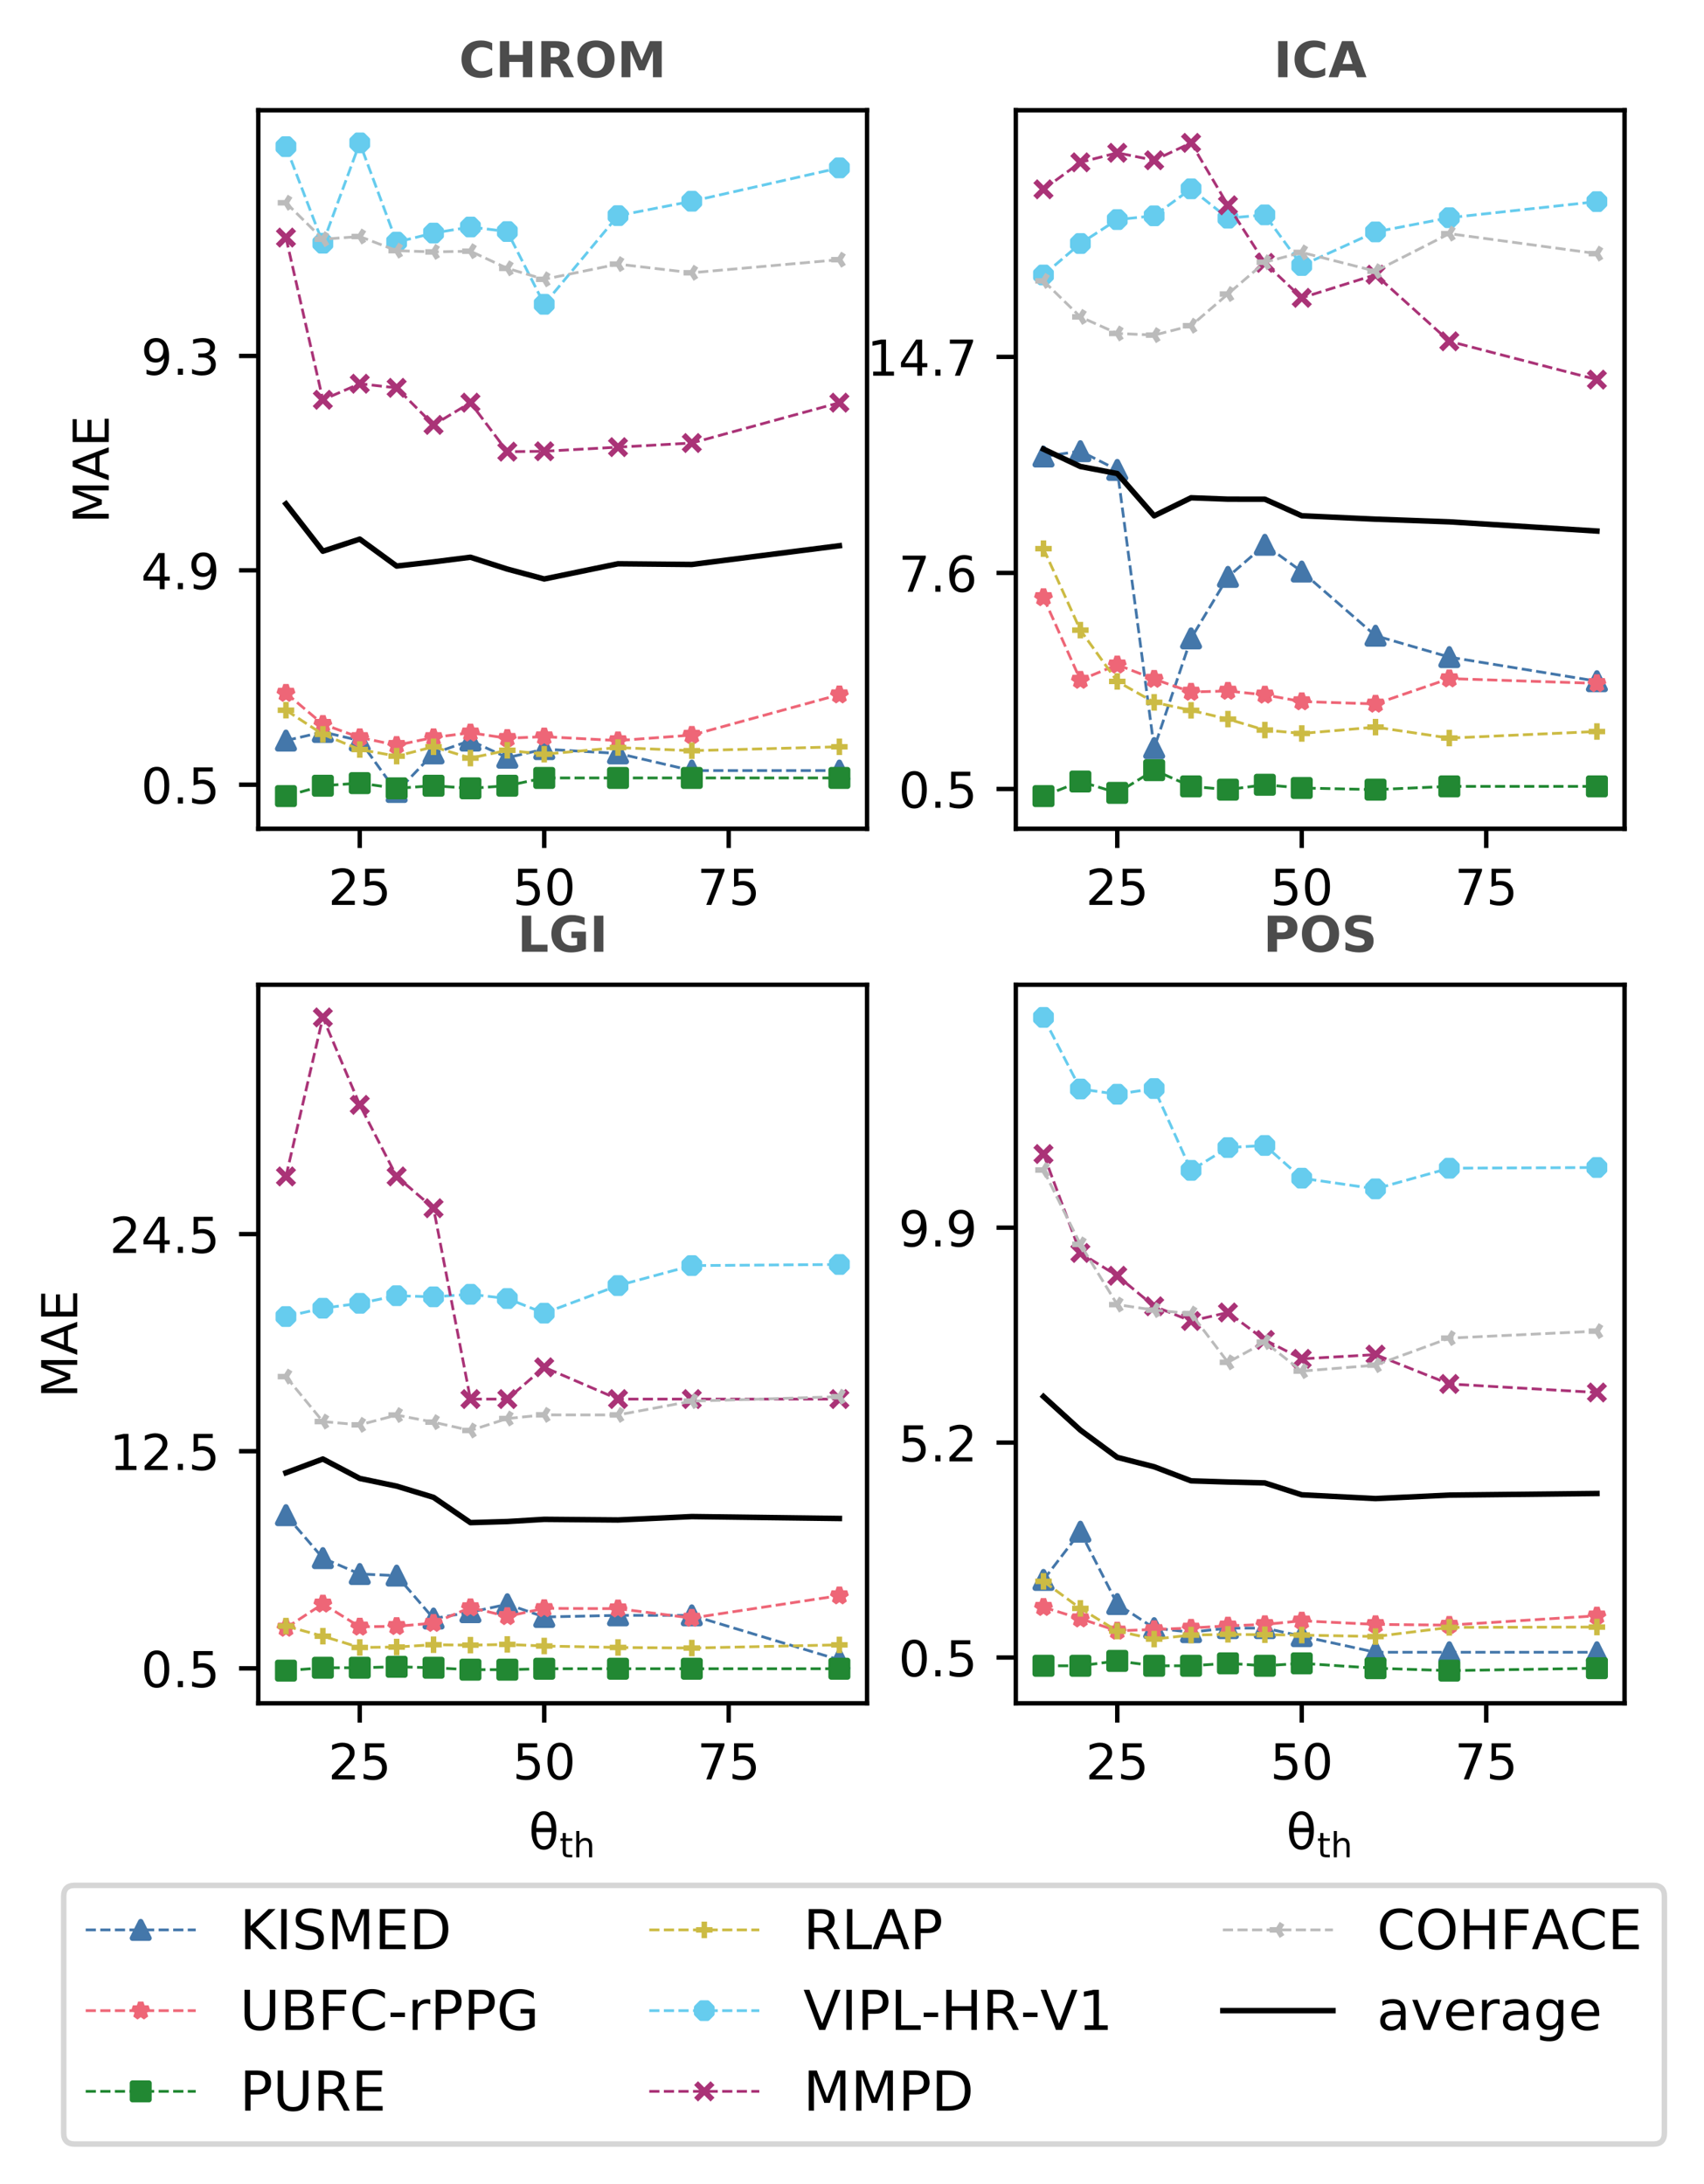 <?xml version="1.0" encoding="utf-8" standalone="no"?>
<!DOCTYPE svg PUBLIC "-//W3C//DTD SVG 1.1//EN"
  "http://www.w3.org/Graphics/SVG/1.1/DTD/svg11.dtd">
<!-- Created with matplotlib (https://matplotlib.org/) -->
<svg height="397.023pt" version="1.1" viewBox="0 0 309.738 397.023" width="309.738pt" xmlns="http://www.w3.org/2000/svg" xmlns:xlink="http://www.w3.org/1999/xlink">
 <defs>
  <style type="text/css">
*{stroke-linecap:butt;stroke-linejoin:round;}
  </style>
 </defs>
 <g id="figure_1">
  <g id="patch_1">
   <path d="M 0 397.023 
L 309.738 397.023 
L 309.738 0 
L 0 0 
z
" style="fill:#ffffff;"/>
  </g>
  <g id="axes_1">
   <g id="patch_2">
    <path d="M 46.949 150.683 
L 157.604 150.683 
L 157.604 20.039 
L 46.949 20.039 
z
" style="fill:#ffffff;"/>
   </g>
   <g id="matplotlib.axis_1">
    <g id="xtick_1">
     <g id="line2d_1">
      <defs>
       <path d="M 0 0 
L 0 3.5 
" id="m0f6178eee6" style="stroke:#000000;stroke-width:0.8;"/>
      </defs>
      <g>
       <use style="stroke:#000000;stroke-width:0.8;" x="65.392" xlink:href="#m0f6178eee6" y="150.683"/>
      </g>
     </g>
     <g id="text_1">
      <!-- 25 -->
      <defs>
       <path d="M 19.188 8.297 
L 53.609 8.297 
L 53.609 0 
L 7.328 0 
L 7.328 8.297 
Q 12.938 14.109 22.625 23.891 
Q 32.328 33.688 34.812 36.531 
Q 39.547 41.844 41.422 45.531 
Q 43.312 49.219 43.312 52.781 
Q 43.312 58.594 39.234 62.25 
Q 35.156 65.922 28.609 65.922 
Q 23.969 65.922 18.812 64.312 
Q 13.672 62.703 7.812 59.422 
L 7.812 69.391 
Q 13.766 71.781 18.938 73 
Q 24.125 74.219 28.422 74.219 
Q 39.75 74.219 46.484 68.547 
Q 53.219 62.891 53.219 53.422 
Q 53.219 48.922 51.531 44.891 
Q 49.859 40.875 45.406 35.406 
Q 44.188 33.984 37.641 27.219 
Q 31.109 20.453 19.188 8.297 
z
" id="DejaVuSans-50"/>
       <path d="M 10.797 72.906 
L 49.516 72.906 
L 49.516 64.594 
L 19.828 64.594 
L 19.828 46.734 
Q 21.969 47.469 24.109 47.828 
Q 26.266 48.188 28.422 48.188 
Q 40.625 48.188 47.75 41.5 
Q 54.891 34.812 54.891 23.391 
Q 54.891 11.625 47.562 5.094 
Q 40.234 -1.422 26.906 -1.422 
Q 22.312 -1.422 17.547 -0.641 
Q 12.797 0.141 7.719 1.703 
L 7.719 11.625 
Q 12.109 9.234 16.797 8.062 
Q 21.484 6.891 26.703 6.891 
Q 35.156 6.891 40.078 11.328 
Q 45.016 15.766 45.016 23.391 
Q 45.016 31 40.078 35.438 
Q 35.156 39.891 26.703 39.891 
Q 22.75 39.891 18.812 39.016 
Q 14.891 38.141 10.797 36.281 
z
" id="DejaVuSans-53"/>
      </defs>
      <g transform="translate(59.666 164.521)scale(0.09 -0.09)">
       <use xlink:href="#DejaVuSans-50"/>
       <use x="63.623" xlink:href="#DejaVuSans-53"/>
      </g>
     </g>
    </g>
    <g id="xtick_2">
     <g id="line2d_2">
      <g>
       <use style="stroke:#000000;stroke-width:0.8;" x="98.924" xlink:href="#m0f6178eee6" y="150.683"/>
      </g>
     </g>
     <g id="text_2">
      <!-- 50 -->
      <defs>
       <path d="M 31.781 66.406 
Q 24.172 66.406 20.328 58.906 
Q 16.5 51.422 16.5 36.375 
Q 16.5 21.391 20.328 13.891 
Q 24.172 6.391 31.781 6.391 
Q 39.453 6.391 43.281 13.891 
Q 47.125 21.391 47.125 36.375 
Q 47.125 51.422 43.281 58.906 
Q 39.453 66.406 31.781 66.406 
z
M 31.781 74.219 
Q 44.047 74.219 50.516 64.516 
Q 56.984 54.828 56.984 36.375 
Q 56.984 17.969 50.516 8.266 
Q 44.047 -1.422 31.781 -1.422 
Q 19.531 -1.422 13.062 8.266 
Q 6.594 17.969 6.594 36.375 
Q 6.594 54.828 13.062 64.516 
Q 19.531 74.219 31.781 74.219 
z
" id="DejaVuSans-48"/>
      </defs>
      <g transform="translate(93.197 164.521)scale(0.09 -0.09)">
       <use xlink:href="#DejaVuSans-53"/>
       <use x="63.623" xlink:href="#DejaVuSans-48"/>
      </g>
     </g>
    </g>
    <g id="xtick_3">
     <g id="line2d_3">
      <g>
       <use style="stroke:#000000;stroke-width:0.8;" x="132.456" xlink:href="#m0f6178eee6" y="150.683"/>
      </g>
     </g>
     <g id="text_3">
      <!-- 75 -->
      <defs>
       <path d="M 8.203 72.906 
L 55.078 72.906 
L 55.078 68.703 
L 28.609 0 
L 18.312 0 
L 43.219 64.594 
L 8.203 64.594 
z
" id="DejaVuSans-55"/>
      </defs>
      <g transform="translate(126.729 164.521)scale(0.09 -0.09)">
       <use xlink:href="#DejaVuSans-55"/>
       <use x="63.623" xlink:href="#DejaVuSans-53"/>
      </g>
     </g>
    </g>
   </g>
   <g id="matplotlib.axis_2">
    <g id="ytick_1">
     <g id="line2d_4">
      <defs>
       <path d="M 0 0 
L -3.5 0 
" id="m648592ad6e" style="stroke:#000000;stroke-width:0.8;"/>
      </defs>
      <g>
       <use style="stroke:#000000;stroke-width:0.8;" x="46.949" xlink:href="#m648592ad6e" y="142.674"/>
      </g>
     </g>
     <g id="text_4">
      <!-- 0.5 -->
      <defs>
       <path d="M 10.688 12.406 
L 21 12.406 
L 21 0 
L 10.688 0 
z
" id="DejaVuSans-46"/>
      </defs>
      <g transform="translate(25.637 146.094)scale(0.09 -0.09)">
       <use xlink:href="#DejaVuSans-48"/>
       <use x="63.623" xlink:href="#DejaVuSans-46"/>
       <use x="95.41" xlink:href="#DejaVuSans-53"/>
      </g>
     </g>
    </g>
    <g id="ytick_2">
     <g id="line2d_5">
      <g>
       <use style="stroke:#000000;stroke-width:0.8;" x="46.949" xlink:href="#m648592ad6e" y="103.697"/>
      </g>
     </g>
     <g id="text_5">
      <!-- 4.9 -->
      <defs>
       <path d="M 37.797 64.312 
L 12.891 25.391 
L 37.797 25.391 
z
M 35.203 72.906 
L 47.609 72.906 
L 47.609 25.391 
L 58.016 25.391 
L 58.016 17.188 
L 47.609 17.188 
L 47.609 0 
L 37.797 0 
L 37.797 17.188 
L 4.891 17.188 
L 4.891 26.703 
z
" id="DejaVuSans-52"/>
       <path d="M 10.984 1.516 
L 10.984 10.5 
Q 14.703 8.734 18.5 7.812 
Q 22.312 6.891 25.984 6.891 
Q 35.75 6.891 40.891 13.453 
Q 46.047 20.016 46.781 33.406 
Q 43.953 29.203 39.594 26.953 
Q 35.25 24.703 29.984 24.703 
Q 19.047 24.703 12.672 31.312 
Q 6.297 37.938 6.297 49.422 
Q 6.297 60.641 12.938 67.422 
Q 19.578 74.219 30.609 74.219 
Q 43.266 74.219 49.922 64.516 
Q 56.594 54.828 56.594 36.375 
Q 56.594 19.141 48.406 8.859 
Q 40.234 -1.422 26.422 -1.422 
Q 22.703 -1.422 18.891 -0.688 
Q 15.094 0.047 10.984 1.516 
z
M 30.609 32.422 
Q 37.25 32.422 41.125 36.953 
Q 45.016 41.5 45.016 49.422 
Q 45.016 57.281 41.125 61.844 
Q 37.25 66.406 30.609 66.406 
Q 23.969 66.406 20.094 61.844 
Q 16.219 57.281 16.219 49.422 
Q 16.219 41.5 20.094 36.953 
Q 23.969 32.422 30.609 32.422 
z
" id="DejaVuSans-57"/>
      </defs>
      <g transform="translate(25.637 107.117)scale(0.09 -0.09)">
       <use xlink:href="#DejaVuSans-52"/>
       <use x="63.623" xlink:href="#DejaVuSans-46"/>
       <use x="95.41" xlink:href="#DejaVuSans-57"/>
      </g>
     </g>
    </g>
    <g id="ytick_3">
     <g id="line2d_6">
      <g>
       <use style="stroke:#000000;stroke-width:0.8;" x="46.949" xlink:href="#m648592ad6e" y="64.72"/>
      </g>
     </g>
     <g id="text_6">
      <!-- 9.3 -->
      <defs>
       <path d="M 40.578 39.312 
Q 47.656 37.797 51.625 33 
Q 55.609 28.219 55.609 21.188 
Q 55.609 10.406 48.188 4.484 
Q 40.766 -1.422 27.094 -1.422 
Q 22.516 -1.422 17.656 -0.516 
Q 12.797 0.391 7.625 2.203 
L 7.625 11.719 
Q 11.719 9.328 16.594 8.109 
Q 21.484 6.891 26.812 6.891 
Q 36.078 6.891 40.938 10.547 
Q 45.797 14.203 45.797 21.188 
Q 45.797 27.641 41.281 31.266 
Q 36.766 34.906 28.719 34.906 
L 20.219 34.906 
L 20.219 43.016 
L 29.109 43.016 
Q 36.375 43.016 40.234 45.922 
Q 44.094 48.828 44.094 54.297 
Q 44.094 59.906 40.109 62.906 
Q 36.141 65.922 28.719 65.922 
Q 24.656 65.922 20.016 65.031 
Q 15.375 64.156 9.812 62.312 
L 9.812 71.094 
Q 15.438 72.656 20.344 73.438 
Q 25.25 74.219 29.594 74.219 
Q 40.828 74.219 47.359 69.109 
Q 53.906 64.016 53.906 55.328 
Q 53.906 49.266 50.438 45.094 
Q 46.969 40.922 40.578 39.312 
z
" id="DejaVuSans-51"/>
      </defs>
      <g transform="translate(25.637 68.139)scale(0.09 -0.09)">
       <use xlink:href="#DejaVuSans-57"/>
       <use x="63.623" xlink:href="#DejaVuSans-46"/>
       <use x="95.41" xlink:href="#DejaVuSans-51"/>
      </g>
     </g>
    </g>
    <g id="text_7">
     <!-- MAE -->
     <defs>
      <path d="M 9.812 72.906 
L 24.516 72.906 
L 43.109 23.297 
L 61.812 72.906 
L 76.516 72.906 
L 76.516 0 
L 66.891 0 
L 66.891 64.016 
L 48.094 14.016 
L 38.188 14.016 
L 19.391 64.016 
L 19.391 0 
L 9.812 0 
z
" id="DejaVuSans-77"/>
      <path d="M 34.188 63.188 
L 20.797 26.906 
L 47.609 26.906 
z
M 28.609 72.906 
L 39.797 72.906 
L 67.578 0 
L 57.328 0 
L 50.688 18.703 
L 17.828 18.703 
L 11.188 0 
L 0.781 0 
z
" id="DejaVuSans-65"/>
      <path d="M 9.812 72.906 
L 55.906 72.906 
L 55.906 64.594 
L 19.672 64.594 
L 19.672 43.016 
L 54.391 43.016 
L 54.391 34.719 
L 19.672 34.719 
L 19.672 8.297 
L 56.781 8.297 
L 56.781 0 
L 9.812 0 
z
" id="DejaVuSans-69"/>
     </defs>
     <g transform="translate(19.765 95.165)rotate(-90)scale(0.09 -0.09)">
      <use xlink:href="#DejaVuSans-77"/>
      <use x="86.279" xlink:href="#DejaVuSans-65"/>
      <use x="154.688" xlink:href="#DejaVuSans-69"/>
     </g>
    </g>
   </g>
   <g id="line2d_7">
    <path clip-path="url(#pa9bf2abae0)" d="M 51.979 134.646 
L 58.686 133.089 
L 65.392 134.646 
L 72.098 143.989 
L 78.805 136.982 
L 85.511 134.646 
L 92.217 137.761 
L 98.924 136.204 
L 112.336 136.982 
L 125.749 140.096 
L 152.575 140.096 
" style="fill:none;stroke:#4477aa;stroke-dasharray:1.85,0.8;stroke-dashoffset:0;stroke-width:0.5;"/>
    <defs>
     <path d="M 0 -1.5 
L -1.5 1.5 
L 1.5 1.5 
z
" id="m1b5f93ed82" style="stroke:#4477aa;stroke-linejoin:miter;"/>
    </defs>
    <g clip-path="url(#pa9bf2abae0)">
     <use style="fill:#4477aa;stroke:#4477aa;stroke-linejoin:miter;" x="51.979" xlink:href="#m1b5f93ed82" y="134.646"/>
     <use style="fill:#4477aa;stroke:#4477aa;stroke-linejoin:miter;" x="58.686" xlink:href="#m1b5f93ed82" y="133.089"/>
     <use style="fill:#4477aa;stroke:#4477aa;stroke-linejoin:miter;" x="65.392" xlink:href="#m1b5f93ed82" y="134.646"/>
     <use style="fill:#4477aa;stroke:#4477aa;stroke-linejoin:miter;" x="72.098" xlink:href="#m1b5f93ed82" y="143.989"/>
     <use style="fill:#4477aa;stroke:#4477aa;stroke-linejoin:miter;" x="78.805" xlink:href="#m1b5f93ed82" y="136.982"/>
     <use style="fill:#4477aa;stroke:#4477aa;stroke-linejoin:miter;" x="85.511" xlink:href="#m1b5f93ed82" y="134.646"/>
     <use style="fill:#4477aa;stroke:#4477aa;stroke-linejoin:miter;" x="92.217" xlink:href="#m1b5f93ed82" y="137.761"/>
     <use style="fill:#4477aa;stroke:#4477aa;stroke-linejoin:miter;" x="98.924" xlink:href="#m1b5f93ed82" y="136.204"/>
     <use style="fill:#4477aa;stroke:#4477aa;stroke-linejoin:miter;" x="112.336" xlink:href="#m1b5f93ed82" y="136.982"/>
     <use style="fill:#4477aa;stroke:#4477aa;stroke-linejoin:miter;" x="125.749" xlink:href="#m1b5f93ed82" y="140.096"/>
     <use style="fill:#4477aa;stroke:#4477aa;stroke-linejoin:miter;" x="152.575" xlink:href="#m1b5f93ed82" y="140.096"/>
    </g>
   </g>
   <g id="line2d_8">
    <path clip-path="url(#pa9bf2abae0)" d="M 51.979 126.011 
L 58.686 131.674 
L 65.392 134.08 
L 72.098 135.496 
L 78.805 134.08 
L 85.511 133.231 
L 92.217 134.222 
L 98.924 133.939 
L 112.336 134.646 
L 125.749 133.655 
L 152.575 126.294 
" style="fill:none;stroke:#ee6677;stroke-dasharray:1.85,0.8;stroke-dashoffset:0;stroke-width:0.5;"/>
    <defs>
     <path d="M 0 -1.5 
L -0.337 -0.464 
L -1.427 -0.464 
L -0.545 0.177 
L -0.882 1.214 
L -0 0.573 
L 0.882 1.214 
L 0.545 0.177 
L 1.427 -0.464 
L 0.337 -0.464 
z
" id="m4e5d5e478d" style="stroke:#ee6677;stroke-linejoin:bevel;"/>
    </defs>
    <g clip-path="url(#pa9bf2abae0)">
     <use style="fill:#ee6677;stroke:#ee6677;stroke-linejoin:bevel;" x="51.979" xlink:href="#m4e5d5e478d" y="126.011"/>
     <use style="fill:#ee6677;stroke:#ee6677;stroke-linejoin:bevel;" x="58.686" xlink:href="#m4e5d5e478d" y="131.674"/>
     <use style="fill:#ee6677;stroke:#ee6677;stroke-linejoin:bevel;" x="65.392" xlink:href="#m4e5d5e478d" y="134.08"/>
     <use style="fill:#ee6677;stroke:#ee6677;stroke-linejoin:bevel;" x="72.098" xlink:href="#m4e5d5e478d" y="135.496"/>
     <use style="fill:#ee6677;stroke:#ee6677;stroke-linejoin:bevel;" x="78.805" xlink:href="#m4e5d5e478d" y="134.08"/>
     <use style="fill:#ee6677;stroke:#ee6677;stroke-linejoin:bevel;" x="85.511" xlink:href="#m4e5d5e478d" y="133.231"/>
     <use style="fill:#ee6677;stroke:#ee6677;stroke-linejoin:bevel;" x="92.217" xlink:href="#m4e5d5e478d" y="134.222"/>
     <use style="fill:#ee6677;stroke:#ee6677;stroke-linejoin:bevel;" x="98.924" xlink:href="#m4e5d5e478d" y="133.939"/>
     <use style="fill:#ee6677;stroke:#ee6677;stroke-linejoin:bevel;" x="112.336" xlink:href="#m4e5d5e478d" y="134.646"/>
     <use style="fill:#ee6677;stroke:#ee6677;stroke-linejoin:bevel;" x="125.749" xlink:href="#m4e5d5e478d" y="133.655"/>
     <use style="fill:#ee6677;stroke:#ee6677;stroke-linejoin:bevel;" x="152.575" xlink:href="#m4e5d5e478d" y="126.294"/>
    </g>
   </g>
   <g id="line2d_9">
    <path clip-path="url(#pa9bf2abae0)" d="M 51.979 144.744 
L 58.686 142.857 
L 65.392 142.385 
L 72.098 143.329 
L 78.805 142.857 
L 85.511 143.329 
L 92.217 142.857 
L 98.924 141.441 
L 112.336 141.441 
L 125.749 141.441 
L 152.575 141.441 
" style="fill:none;stroke:#228833;stroke-dasharray:1.85,0.8;stroke-dashoffset:0;stroke-width:0.5;"/>
    <defs>
     <path d="M -1.5 1.5 
L 1.5 1.5 
L 1.5 -1.5 
L -1.5 -1.5 
z
" id="m81e26e7549" style="stroke:#228833;stroke-linejoin:miter;"/>
    </defs>
    <g clip-path="url(#pa9bf2abae0)">
     <use style="fill:#228833;stroke:#228833;stroke-linejoin:miter;" x="51.979" xlink:href="#m81e26e7549" y="144.744"/>
     <use style="fill:#228833;stroke:#228833;stroke-linejoin:miter;" x="58.686" xlink:href="#m81e26e7549" y="142.857"/>
     <use style="fill:#228833;stroke:#228833;stroke-linejoin:miter;" x="65.392" xlink:href="#m81e26e7549" y="142.385"/>
     <use style="fill:#228833;stroke:#228833;stroke-linejoin:miter;" x="72.098" xlink:href="#m81e26e7549" y="143.329"/>
     <use style="fill:#228833;stroke:#228833;stroke-linejoin:miter;" x="78.805" xlink:href="#m81e26e7549" y="142.857"/>
     <use style="fill:#228833;stroke:#228833;stroke-linejoin:miter;" x="85.511" xlink:href="#m81e26e7549" y="143.329"/>
     <use style="fill:#228833;stroke:#228833;stroke-linejoin:miter;" x="92.217" xlink:href="#m81e26e7549" y="142.857"/>
     <use style="fill:#228833;stroke:#228833;stroke-linejoin:miter;" x="98.924" xlink:href="#m81e26e7549" y="141.441"/>
     <use style="fill:#228833;stroke:#228833;stroke-linejoin:miter;" x="112.336" xlink:href="#m81e26e7549" y="141.441"/>
     <use style="fill:#228833;stroke:#228833;stroke-linejoin:miter;" x="125.749" xlink:href="#m81e26e7549" y="141.441"/>
     <use style="fill:#228833;stroke:#228833;stroke-linejoin:miter;" x="152.575" xlink:href="#m81e26e7549" y="141.441"/>
    </g>
   </g>
   <g id="line2d_10">
    <path clip-path="url(#pa9bf2abae0)" d="M 51.979 129.126 
L 58.686 133.514 
L 65.392 136.274 
L 72.098 137.478 
L 78.805 135.779 
L 85.511 137.831 
L 92.217 136.416 
L 98.924 137.124 
L 112.336 135.92 
L 125.749 136.487 
L 152.575 135.779 
" style="fill:none;stroke:#ccbb44;stroke-dasharray:1.85,0.8;stroke-dashoffset:0;stroke-width:0.5;"/>
    <defs>
     <path d="M -1.5 0 
L 1.5 0 
M 0 1.5 
L 0 -1.5 
" id="mdf47411126" style="stroke:#ccbb44;"/>
    </defs>
    <g clip-path="url(#pa9bf2abae0)">
     <use style="fill:#ccbb44;stroke:#ccbb44;" x="51.979" xlink:href="#mdf47411126" y="129.126"/>
     <use style="fill:#ccbb44;stroke:#ccbb44;" x="58.686" xlink:href="#mdf47411126" y="133.514"/>
     <use style="fill:#ccbb44;stroke:#ccbb44;" x="65.392" xlink:href="#mdf47411126" y="136.274"/>
     <use style="fill:#ccbb44;stroke:#ccbb44;" x="72.098" xlink:href="#mdf47411126" y="137.478"/>
     <use style="fill:#ccbb44;stroke:#ccbb44;" x="78.805" xlink:href="#mdf47411126" y="135.779"/>
     <use style="fill:#ccbb44;stroke:#ccbb44;" x="85.511" xlink:href="#mdf47411126" y="137.831"/>
     <use style="fill:#ccbb44;stroke:#ccbb44;" x="92.217" xlink:href="#mdf47411126" y="136.416"/>
     <use style="fill:#ccbb44;stroke:#ccbb44;" x="98.924" xlink:href="#mdf47411126" y="137.124"/>
     <use style="fill:#ccbb44;stroke:#ccbb44;" x="112.336" xlink:href="#mdf47411126" y="135.92"/>
     <use style="fill:#ccbb44;stroke:#ccbb44;" x="125.749" xlink:href="#mdf47411126" y="136.487"/>
     <use style="fill:#ccbb44;stroke:#ccbb44;" x="152.575" xlink:href="#mdf47411126" y="135.779"/>
    </g>
   </g>
   <g id="line2d_11">
    <path clip-path="url(#pa9bf2abae0)" d="M 51.979 26.666 
L 58.686 44.221 
L 65.392 25.977 
L 72.098 44.029 
L 78.805 42.375 
L 85.511 41.273 
L 92.217 42.1 
L 98.924 55.328 
L 112.336 39.206 
L 125.749 36.588 
L 152.575 30.524 
" style="fill:none;stroke:#66ccee;stroke-dasharray:1.85,0.8;stroke-dashoffset:0;stroke-width:0.5;"/>
    <defs>
     <path d="M -0.574 -1.386 
L -1.386 -0.574 
L -1.386 0.574 
L -0.574 1.386 
L 0.574 1.386 
L 1.386 0.574 
L 1.386 -0.574 
L 0.574 -1.386 
z
" id="mb8b23347a0" style="stroke:#66ccee;stroke-linejoin:miter;"/>
    </defs>
    <g clip-path="url(#pa9bf2abae0)">
     <use style="fill:#66ccee;stroke:#66ccee;stroke-linejoin:miter;" x="51.979" xlink:href="#mb8b23347a0" y="26.666"/>
     <use style="fill:#66ccee;stroke:#66ccee;stroke-linejoin:miter;" x="58.686" xlink:href="#mb8b23347a0" y="44.221"/>
     <use style="fill:#66ccee;stroke:#66ccee;stroke-linejoin:miter;" x="65.392" xlink:href="#mb8b23347a0" y="25.977"/>
     <use style="fill:#66ccee;stroke:#66ccee;stroke-linejoin:miter;" x="72.098" xlink:href="#mb8b23347a0" y="44.029"/>
     <use style="fill:#66ccee;stroke:#66ccee;stroke-linejoin:miter;" x="78.805" xlink:href="#mb8b23347a0" y="42.375"/>
     <use style="fill:#66ccee;stroke:#66ccee;stroke-linejoin:miter;" x="85.511" xlink:href="#mb8b23347a0" y="41.273"/>
     <use style="fill:#66ccee;stroke:#66ccee;stroke-linejoin:miter;" x="92.217" xlink:href="#mb8b23347a0" y="42.1"/>
     <use style="fill:#66ccee;stroke:#66ccee;stroke-linejoin:miter;" x="98.924" xlink:href="#mb8b23347a0" y="55.328"/>
     <use style="fill:#66ccee;stroke:#66ccee;stroke-linejoin:miter;" x="112.336" xlink:href="#mb8b23347a0" y="39.206"/>
     <use style="fill:#66ccee;stroke:#66ccee;stroke-linejoin:miter;" x="125.749" xlink:href="#mb8b23347a0" y="36.588"/>
     <use style="fill:#66ccee;stroke:#66ccee;stroke-linejoin:miter;" x="152.575" xlink:href="#mb8b23347a0" y="30.524"/>
    </g>
   </g>
   <g id="line2d_12">
    <path clip-path="url(#pa9bf2abae0)" d="M 51.979 43.194 
L 58.686 72.69 
L 65.392 69.77 
L 72.098 70.519 
L 78.805 77.257 
L 85.511 73.214 
L 92.217 82.123 
L 98.924 82.048 
L 112.336 81.299 
L 125.749 80.551 
L 152.575 73.214 
" style="fill:none;stroke:#aa3377;stroke-dasharray:1.85,0.8;stroke-dashoffset:0;stroke-width:0.5;"/>
    <defs>
     <path d="M -1.5 1.5 
L 1.5 -1.5 
M -1.5 -1.5 
L 1.5 1.5 
" id="m32cc609ec9" style="stroke:#aa3377;"/>
    </defs>
    <g clip-path="url(#pa9bf2abae0)">
     <use style="fill:#aa3377;stroke:#aa3377;" x="51.979" xlink:href="#m32cc609ec9" y="43.194"/>
     <use style="fill:#aa3377;stroke:#aa3377;" x="58.686" xlink:href="#m32cc609ec9" y="72.69"/>
     <use style="fill:#aa3377;stroke:#aa3377;" x="65.392" xlink:href="#m32cc609ec9" y="69.77"/>
     <use style="fill:#aa3377;stroke:#aa3377;" x="72.098" xlink:href="#m32cc609ec9" y="70.519"/>
     <use style="fill:#aa3377;stroke:#aa3377;" x="78.805" xlink:href="#m32cc609ec9" y="77.257"/>
     <use style="fill:#aa3377;stroke:#aa3377;" x="85.511" xlink:href="#m32cc609ec9" y="73.214"/>
     <use style="fill:#aa3377;stroke:#aa3377;" x="92.217" xlink:href="#m32cc609ec9" y="82.123"/>
     <use style="fill:#aa3377;stroke:#aa3377;" x="98.924" xlink:href="#m32cc609ec9" y="82.048"/>
     <use style="fill:#aa3377;stroke:#aa3377;" x="112.336" xlink:href="#m32cc609ec9" y="81.299"/>
     <use style="fill:#aa3377;stroke:#aa3377;" x="125.749" xlink:href="#m32cc609ec9" y="80.551"/>
     <use style="fill:#aa3377;stroke:#aa3377;" x="152.575" xlink:href="#m32cc609ec9" y="73.214"/>
    </g>
   </g>
   <g id="line2d_13">
    <path clip-path="url(#pa9bf2abae0)" d="M 51.979 36.866 
L 58.686 43.487 
L 65.392 43.005 
L 72.098 45.576 
L 78.805 45.801 
L 85.511 45.672 
L 92.217 48.79 
L 98.924 50.782 
L 112.336 48.018 
L 125.749 49.593 
L 152.575 47.215 
" style="fill:none;stroke:#bbbbbb;stroke-dasharray:1.85,0.8;stroke-dashoffset:0;stroke-width:0.5;"/>
    <defs>
     <path d="M 0 0 
L -1.5 -0 
M 0 0 
L 0.75 1.2 
M 0 0 
L 0.75 -1.2 
" id="med088406c5" style="stroke:#bbbbbb;"/>
    </defs>
    <g clip-path="url(#pa9bf2abae0)">
     <use style="fill:#bbbbbb;stroke:#bbbbbb;" x="51.979" xlink:href="#med088406c5" y="36.866"/>
     <use style="fill:#bbbbbb;stroke:#bbbbbb;" x="58.686" xlink:href="#med088406c5" y="43.487"/>
     <use style="fill:#bbbbbb;stroke:#bbbbbb;" x="65.392" xlink:href="#med088406c5" y="43.005"/>
     <use style="fill:#bbbbbb;stroke:#bbbbbb;" x="72.098" xlink:href="#med088406c5" y="45.576"/>
     <use style="fill:#bbbbbb;stroke:#bbbbbb;" x="78.805" xlink:href="#med088406c5" y="45.801"/>
     <use style="fill:#bbbbbb;stroke:#bbbbbb;" x="85.511" xlink:href="#med088406c5" y="45.672"/>
     <use style="fill:#bbbbbb;stroke:#bbbbbb;" x="92.217" xlink:href="#med088406c5" y="48.79"/>
     <use style="fill:#bbbbbb;stroke:#bbbbbb;" x="98.924" xlink:href="#med088406c5" y="50.782"/>
     <use style="fill:#bbbbbb;stroke:#bbbbbb;" x="112.336" xlink:href="#med088406c5" y="48.018"/>
     <use style="fill:#bbbbbb;stroke:#bbbbbb;" x="125.749" xlink:href="#med088406c5" y="49.593"/>
     <use style="fill:#bbbbbb;stroke:#bbbbbb;" x="152.575" xlink:href="#med088406c5" y="47.215"/>
    </g>
   </g>
   <g id="line2d_14">
    <path clip-path="url(#pa9bf2abae0)" d="M 51.979 91.608 
L 58.686 100.219 
L 65.392 98.02 
L 72.098 102.916 
L 78.805 102.161 
L 85.511 101.314 
L 92.217 103.467 
L 98.924 105.267 
L 112.336 102.502 
L 125.749 102.63 
L 152.575 99.223 
" style="fill:none;stroke:#000000;stroke-linecap:square;"/>
   </g>
   <g id="patch_3">
    <path d="M 46.949 150.683 
L 46.949 20.039 
" style="fill:none;stroke:#000000;stroke-linecap:square;stroke-linejoin:miter;stroke-width:0.8;"/>
   </g>
   <g id="patch_4">
    <path d="M 157.604 150.683 
L 157.604 20.039 
" style="fill:none;stroke:#000000;stroke-linecap:square;stroke-linejoin:miter;stroke-width:0.8;"/>
   </g>
   <g id="patch_5">
    <path d="M 46.949 150.683 
L 157.604 150.683 
" style="fill:none;stroke:#000000;stroke-linecap:square;stroke-linejoin:miter;stroke-width:0.8;"/>
   </g>
   <g id="patch_6">
    <path d="M 46.949 20.039 
L 157.604 20.039 
" style="fill:none;stroke:#000000;stroke-linecap:square;stroke-linejoin:miter;stroke-width:0.8;"/>
   </g>
   <g id="text_8">
    <!-- CHROM -->
    <defs>
     <path d="M 67 4 
Q 61.812 1.312 56.203 -0.047 
Q 50.594 -1.422 44.484 -1.422 
Q 26.266 -1.422 15.625 8.766 
Q 4.984 18.953 4.984 36.375 
Q 4.984 53.859 15.625 64.031 
Q 26.266 74.219 44.484 74.219 
Q 50.594 74.219 56.203 72.844 
Q 61.812 71.484 67 68.797 
L 67 53.719 
Q 61.766 57.281 56.688 58.938 
Q 51.609 60.594 46 60.594 
Q 35.938 60.594 30.172 54.141 
Q 24.422 47.703 24.422 36.375 
Q 24.422 25.094 30.172 18.641 
Q 35.938 12.203 46 12.203 
Q 51.609 12.203 56.688 13.859 
Q 61.766 15.531 67 19.094 
z
" id="DejaVuSans-Bold-67"/>
     <path d="M 9.188 72.906 
L 27.984 72.906 
L 27.984 45.125 
L 55.719 45.125 
L 55.719 72.906 
L 74.516 72.906 
L 74.516 0 
L 55.719 0 
L 55.719 30.906 
L 27.984 30.906 
L 27.984 0 
L 9.188 0 
z
" id="DejaVuSans-Bold-72"/>
     <path d="M 35.891 40.578 
Q 41.797 40.578 44.359 42.766 
Q 46.922 44.969 46.922 50 
Q 46.922 54.984 44.359 57.125 
Q 41.797 59.281 35.891 59.281 
L 27.984 59.281 
L 27.984 40.578 
z
M 27.984 27.594 
L 27.984 0 
L 9.188 0 
L 9.188 72.906 
L 37.891 72.906 
Q 52.297 72.906 59 68.062 
Q 65.719 63.234 65.719 52.781 
Q 65.719 45.562 62.219 40.922 
Q 58.734 36.281 51.703 34.078 
Q 55.562 33.203 58.609 30.094 
Q 61.672 27 64.797 20.703 
L 75 0 
L 54.984 0 
L 46.094 18.109 
Q 43.406 23.578 40.641 25.578 
Q 37.891 27.594 33.297 27.594 
z
" id="DejaVuSans-Bold-82"/>
     <path d="M 42.484 60.594 
Q 33.891 60.594 29.156 54.25 
Q 24.422 47.906 24.422 36.375 
Q 24.422 24.906 29.156 18.547 
Q 33.891 12.203 42.484 12.203 
Q 51.125 12.203 55.859 18.547 
Q 60.594 24.906 60.594 36.375 
Q 60.594 47.906 55.859 54.25 
Q 51.125 60.594 42.484 60.594 
z
M 42.484 74.219 
Q 60.062 74.219 70.016 64.156 
Q 79.984 54.109 79.984 36.375 
Q 79.984 18.703 70.016 8.641 
Q 60.062 -1.422 42.484 -1.422 
Q 24.953 -1.422 14.969 8.641 
Q 4.984 18.703 4.984 36.375 
Q 4.984 54.109 14.969 64.156 
Q 24.953 74.219 42.484 74.219 
z
" id="DejaVuSans-Bold-79"/>
     <path d="M 9.188 72.906 
L 33.109 72.906 
L 49.703 33.891 
L 66.406 72.906 
L 90.281 72.906 
L 90.281 0 
L 72.516 0 
L 72.516 53.328 
L 55.719 14.016 
L 43.797 14.016 
L 27 53.328 
L 27 0 
L 9.188 0 
z
" id="DejaVuSans-Bold-77"/>
    </defs>
    <g style="fill:#4c4c4c;" transform="translate(83.439 14.039)scale(0.09 -0.09)">
     <use xlink:href="#DejaVuSans-Bold-67"/>
     <use x="73.389" xlink:href="#DejaVuSans-Bold-72"/>
     <use x="157.08" xlink:href="#DejaVuSans-Bold-82"/>
     <use x="234.082" xlink:href="#DejaVuSans-Bold-79"/>
     <use x="319.092" xlink:href="#DejaVuSans-Bold-77"/>
    </g>
   </g>
  </g>
  <g id="axes_2">
   <g id="patch_7">
    <path d="M 184.644 150.683 
L 295.299 150.683 
L 295.299 20.039 
L 184.644 20.039 
z
" style="fill:#ffffff;"/>
   </g>
   <g id="matplotlib.axis_3">
    <g id="xtick_4">
     <g id="line2d_15">
      <g>
       <use style="stroke:#000000;stroke-width:0.8;" x="203.087" xlink:href="#m0f6178eee6" y="150.683"/>
      </g>
     </g>
     <g id="text_9">
      <!-- 25 -->
      <g transform="translate(197.361 164.521)scale(0.09 -0.09)">
       <use xlink:href="#DejaVuSans-50"/>
       <use x="63.623" xlink:href="#DejaVuSans-53"/>
      </g>
     </g>
    </g>
    <g id="xtick_5">
     <g id="line2d_16">
      <g>
       <use style="stroke:#000000;stroke-width:0.8;" x="236.619" xlink:href="#m0f6178eee6" y="150.683"/>
      </g>
     </g>
     <g id="text_10">
      <!-- 50 -->
      <g transform="translate(230.892 164.521)scale(0.09 -0.09)">
       <use xlink:href="#DejaVuSans-53"/>
       <use x="63.623" xlink:href="#DejaVuSans-48"/>
      </g>
     </g>
    </g>
    <g id="xtick_6">
     <g id="line2d_17">
      <g>
       <use style="stroke:#000000;stroke-width:0.8;" x="270.151" xlink:href="#m0f6178eee6" y="150.683"/>
      </g>
     </g>
     <g id="text_11">
      <!-- 75 -->
      <g transform="translate(264.424 164.521)scale(0.09 -0.09)">
       <use xlink:href="#DejaVuSans-55"/>
       <use x="63.623" xlink:href="#DejaVuSans-53"/>
      </g>
     </g>
    </g>
   </g>
   <g id="matplotlib.axis_4">
    <g id="ytick_4">
     <g id="line2d_18">
      <g>
       <use style="stroke:#000000;stroke-width:0.8;" x="184.644" xlink:href="#m648592ad6e" y="143.451"/>
      </g>
     </g>
     <g id="text_12">
      <!-- 0.5 -->
      <g transform="translate(163.332 146.871)scale(0.09 -0.09)">
       <use xlink:href="#DejaVuSans-48"/>
       <use x="63.623" xlink:href="#DejaVuSans-46"/>
       <use x="95.41" xlink:href="#DejaVuSans-53"/>
      </g>
     </g>
    </g>
    <g id="ytick_5">
     <g id="line2d_19">
      <g>
       <use style="stroke:#000000;stroke-width:0.8;" x="184.644" xlink:href="#m648592ad6e" y="104.17"/>
      </g>
     </g>
     <g id="text_13">
      <!-- 7.6 -->
      <defs>
       <path d="M 33.016 40.375 
Q 26.375 40.375 22.484 35.828 
Q 18.609 31.297 18.609 23.391 
Q 18.609 15.531 22.484 10.953 
Q 26.375 6.391 33.016 6.391 
Q 39.656 6.391 43.531 10.953 
Q 47.406 15.531 47.406 23.391 
Q 47.406 31.297 43.531 35.828 
Q 39.656 40.375 33.016 40.375 
z
M 52.594 71.297 
L 52.594 62.312 
Q 48.875 64.062 45.094 64.984 
Q 41.312 65.922 37.594 65.922 
Q 27.828 65.922 22.672 59.328 
Q 17.531 52.734 16.797 39.406 
Q 19.672 43.656 24.016 45.922 
Q 28.375 48.188 33.594 48.188 
Q 44.578 48.188 50.953 41.516 
Q 57.328 34.859 57.328 23.391 
Q 57.328 12.156 50.688 5.359 
Q 44.047 -1.422 33.016 -1.422 
Q 20.359 -1.422 13.672 8.266 
Q 6.984 17.969 6.984 36.375 
Q 6.984 53.656 15.188 63.938 
Q 23.391 74.219 37.203 74.219 
Q 40.922 74.219 44.703 73.484 
Q 48.484 72.75 52.594 71.297 
z
" id="DejaVuSans-54"/>
      </defs>
      <g transform="translate(163.332 107.589)scale(0.09 -0.09)">
       <use xlink:href="#DejaVuSans-55"/>
       <use x="63.623" xlink:href="#DejaVuSans-46"/>
       <use x="95.41" xlink:href="#DejaVuSans-54"/>
      </g>
     </g>
    </g>
    <g id="ytick_6">
     <g id="line2d_20">
      <g>
       <use style="stroke:#000000;stroke-width:0.8;" x="184.644" xlink:href="#m648592ad6e" y="64.888"/>
      </g>
     </g>
     <g id="text_14">
      <!-- 14.7 -->
      <defs>
       <path d="M 12.406 8.297 
L 28.516 8.297 
L 28.516 63.922 
L 10.984 60.406 
L 10.984 69.391 
L 28.422 72.906 
L 38.281 72.906 
L 38.281 8.297 
L 54.391 8.297 
L 54.391 0 
L 12.406 0 
z
" id="DejaVuSans-49"/>
      </defs>
      <g transform="translate(157.605 68.307)scale(0.09 -0.09)">
       <use xlink:href="#DejaVuSans-49"/>
       <use x="63.623" xlink:href="#DejaVuSans-52"/>
       <use x="127.246" xlink:href="#DejaVuSans-46"/>
       <use x="159.033" xlink:href="#DejaVuSans-55"/>
      </g>
     </g>
    </g>
   </g>
   <g id="line2d_21">
    <path clip-path="url(#p7d93641106)" d="M 189.674 83.003 
L 196.381 82.03 
L 203.087 85.434 
L 209.793 136.006 
L 216.5 116.069 
L 223.206 104.885 
L 229.912 99.05 
L 236.619 103.912 
L 250.031 115.583 
L 263.444 119.473 
L 290.27 123.849 
" style="fill:none;stroke:#4477aa;stroke-dasharray:1.85,0.8;stroke-dashoffset:0;stroke-width:0.5;"/>
    <g clip-path="url(#p7d93641106)">
     <use style="fill:#4477aa;stroke:#4477aa;stroke-linejoin:miter;" x="189.674" xlink:href="#m1b5f93ed82" y="83.003"/>
     <use style="fill:#4477aa;stroke:#4477aa;stroke-linejoin:miter;" x="196.381" xlink:href="#m1b5f93ed82" y="82.03"/>
     <use style="fill:#4477aa;stroke:#4477aa;stroke-linejoin:miter;" x="203.087" xlink:href="#m1b5f93ed82" y="85.434"/>
     <use style="fill:#4477aa;stroke:#4477aa;stroke-linejoin:miter;" x="209.793" xlink:href="#m1b5f93ed82" y="136.006"/>
     <use style="fill:#4477aa;stroke:#4477aa;stroke-linejoin:miter;" x="216.5" xlink:href="#m1b5f93ed82" y="116.069"/>
     <use style="fill:#4477aa;stroke:#4477aa;stroke-linejoin:miter;" x="223.206" xlink:href="#m1b5f93ed82" y="104.885"/>
     <use style="fill:#4477aa;stroke:#4477aa;stroke-linejoin:miter;" x="229.912" xlink:href="#m1b5f93ed82" y="99.05"/>
     <use style="fill:#4477aa;stroke:#4477aa;stroke-linejoin:miter;" x="236.619" xlink:href="#m1b5f93ed82" y="103.912"/>
     <use style="fill:#4477aa;stroke:#4477aa;stroke-linejoin:miter;" x="250.031" xlink:href="#m1b5f93ed82" y="115.583"/>
     <use style="fill:#4477aa;stroke:#4477aa;stroke-linejoin:miter;" x="263.444" xlink:href="#m1b5f93ed82" y="119.473"/>
     <use style="fill:#4477aa;stroke:#4477aa;stroke-linejoin:miter;" x="290.27" xlink:href="#m1b5f93ed82" y="123.849"/>
    </g>
   </g>
   <g id="line2d_22">
    <path clip-path="url(#p7d93641106)" d="M 189.674 108.619 
L 196.381 123.641 
L 203.087 120.862 
L 209.793 123.467 
L 216.5 125.812 
L 223.206 125.638 
L 229.912 126.333 
L 236.619 127.549 
L 250.031 127.983 
L 263.444 123.381 
L 290.27 124.249 
" style="fill:none;stroke:#ee6677;stroke-dasharray:1.85,0.8;stroke-dashoffset:0;stroke-width:0.5;"/>
    <g clip-path="url(#p7d93641106)">
     <use style="fill:#ee6677;stroke:#ee6677;stroke-linejoin:bevel;" x="189.674" xlink:href="#m4e5d5e478d" y="108.619"/>
     <use style="fill:#ee6677;stroke:#ee6677;stroke-linejoin:bevel;" x="196.381" xlink:href="#m4e5d5e478d" y="123.641"/>
     <use style="fill:#ee6677;stroke:#ee6677;stroke-linejoin:bevel;" x="203.087" xlink:href="#m4e5d5e478d" y="120.862"/>
     <use style="fill:#ee6677;stroke:#ee6677;stroke-linejoin:bevel;" x="209.793" xlink:href="#m4e5d5e478d" y="123.467"/>
     <use style="fill:#ee6677;stroke:#ee6677;stroke-linejoin:bevel;" x="216.5" xlink:href="#m4e5d5e478d" y="125.812"/>
     <use style="fill:#ee6677;stroke:#ee6677;stroke-linejoin:bevel;" x="223.206" xlink:href="#m4e5d5e478d" y="125.638"/>
     <use style="fill:#ee6677;stroke:#ee6677;stroke-linejoin:bevel;" x="229.912" xlink:href="#m4e5d5e478d" y="126.333"/>
     <use style="fill:#ee6677;stroke:#ee6677;stroke-linejoin:bevel;" x="236.619" xlink:href="#m4e5d5e478d" y="127.549"/>
     <use style="fill:#ee6677;stroke:#ee6677;stroke-linejoin:bevel;" x="250.031" xlink:href="#m4e5d5e478d" y="127.983"/>
     <use style="fill:#ee6677;stroke:#ee6677;stroke-linejoin:bevel;" x="263.444" xlink:href="#m4e5d5e478d" y="123.381"/>
     <use style="fill:#ee6677;stroke:#ee6677;stroke-linejoin:bevel;" x="290.27" xlink:href="#m4e5d5e478d" y="124.249"/>
    </g>
   </g>
   <g id="line2d_23">
    <path clip-path="url(#p7d93641106)" d="M 189.674 144.744 
L 196.381 142.092 
L 203.087 144.155 
L 209.793 140.029 
L 216.5 142.976 
L 223.206 143.565 
L 229.912 142.681 
L 236.619 143.271 
L 250.031 143.565 
L 263.444 142.976 
L 290.27 142.976 
" style="fill:none;stroke:#228833;stroke-dasharray:1.85,0.8;stroke-dashoffset:0;stroke-width:0.5;"/>
    <g clip-path="url(#p7d93641106)">
     <use style="fill:#228833;stroke:#228833;stroke-linejoin:miter;" x="189.674" xlink:href="#m81e26e7549" y="144.744"/>
     <use style="fill:#228833;stroke:#228833;stroke-linejoin:miter;" x="196.381" xlink:href="#m81e26e7549" y="142.092"/>
     <use style="fill:#228833;stroke:#228833;stroke-linejoin:miter;" x="203.087" xlink:href="#m81e26e7549" y="144.155"/>
     <use style="fill:#228833;stroke:#228833;stroke-linejoin:miter;" x="209.793" xlink:href="#m81e26e7549" y="140.029"/>
     <use style="fill:#228833;stroke:#228833;stroke-linejoin:miter;" x="216.5" xlink:href="#m81e26e7549" y="142.976"/>
     <use style="fill:#228833;stroke:#228833;stroke-linejoin:miter;" x="223.206" xlink:href="#m81e26e7549" y="143.565"/>
     <use style="fill:#228833;stroke:#228833;stroke-linejoin:miter;" x="229.912" xlink:href="#m81e26e7549" y="142.681"/>
     <use style="fill:#228833;stroke:#228833;stroke-linejoin:miter;" x="236.619" xlink:href="#m81e26e7549" y="143.271"/>
     <use style="fill:#228833;stroke:#228833;stroke-linejoin:miter;" x="250.031" xlink:href="#m81e26e7549" y="143.565"/>
     <use style="fill:#228833;stroke:#228833;stroke-linejoin:miter;" x="263.444" xlink:href="#m81e26e7549" y="142.976"/>
     <use style="fill:#228833;stroke:#228833;stroke-linejoin:miter;" x="290.27" xlink:href="#m81e26e7549" y="142.976"/>
    </g>
   </g>
   <g id="line2d_24">
    <path clip-path="url(#p7d93641106)" d="M 189.674 99.757 
L 196.381 114.566 
L 203.087 123.894 
L 209.793 127.695 
L 216.5 129.154 
L 223.206 130.746 
L 229.912 132.735 
L 236.619 133.354 
L 250.031 132.204 
L 263.444 134.194 
L 290.27 133 
" style="fill:none;stroke:#ccbb44;stroke-dasharray:1.85,0.8;stroke-dashoffset:0;stroke-width:0.5;"/>
    <g clip-path="url(#p7d93641106)">
     <use style="fill:#ccbb44;stroke:#ccbb44;" x="189.674" xlink:href="#mdf47411126" y="99.757"/>
     <use style="fill:#ccbb44;stroke:#ccbb44;" x="196.381" xlink:href="#mdf47411126" y="114.566"/>
     <use style="fill:#ccbb44;stroke:#ccbb44;" x="203.087" xlink:href="#mdf47411126" y="123.894"/>
     <use style="fill:#ccbb44;stroke:#ccbb44;" x="209.793" xlink:href="#mdf47411126" y="127.695"/>
     <use style="fill:#ccbb44;stroke:#ccbb44;" x="216.5" xlink:href="#mdf47411126" y="129.154"/>
     <use style="fill:#ccbb44;stroke:#ccbb44;" x="223.206" xlink:href="#mdf47411126" y="130.746"/>
     <use style="fill:#ccbb44;stroke:#ccbb44;" x="229.912" xlink:href="#mdf47411126" y="132.735"/>
     <use style="fill:#ccbb44;stroke:#ccbb44;" x="236.619" xlink:href="#mdf47411126" y="133.354"/>
     <use style="fill:#ccbb44;stroke:#ccbb44;" x="250.031" xlink:href="#mdf47411126" y="132.204"/>
     <use style="fill:#ccbb44;stroke:#ccbb44;" x="263.444" xlink:href="#mdf47411126" y="134.194"/>
     <use style="fill:#ccbb44;stroke:#ccbb44;" x="290.27" xlink:href="#mdf47411126" y="133"/>
    </g>
   </g>
   <g id="line2d_25">
    <path clip-path="url(#p7d93641106)" d="M 189.674 49.997 
L 196.381 44.275 
L 203.087 39.927 
L 209.793 39.239 
L 216.5 34.333 
L 223.206 39.669 
L 229.912 39.067 
L 236.619 48.276 
L 250.031 42.165 
L 263.444 39.583 
L 290.27 36.657 
" style="fill:none;stroke:#66ccee;stroke-dasharray:1.85,0.8;stroke-dashoffset:0;stroke-width:0.5;"/>
    <g clip-path="url(#p7d93641106)">
     <use style="fill:#66ccee;stroke:#66ccee;stroke-linejoin:miter;" x="189.674" xlink:href="#mb8b23347a0" y="49.997"/>
     <use style="fill:#66ccee;stroke:#66ccee;stroke-linejoin:miter;" x="196.381" xlink:href="#mb8b23347a0" y="44.275"/>
     <use style="fill:#66ccee;stroke:#66ccee;stroke-linejoin:miter;" x="203.087" xlink:href="#mb8b23347a0" y="39.927"/>
     <use style="fill:#66ccee;stroke:#66ccee;stroke-linejoin:miter;" x="209.793" xlink:href="#mb8b23347a0" y="39.239"/>
     <use style="fill:#66ccee;stroke:#66ccee;stroke-linejoin:miter;" x="216.5" xlink:href="#mb8b23347a0" y="34.333"/>
     <use style="fill:#66ccee;stroke:#66ccee;stroke-linejoin:miter;" x="223.206" xlink:href="#mb8b23347a0" y="39.669"/>
     <use style="fill:#66ccee;stroke:#66ccee;stroke-linejoin:miter;" x="229.912" xlink:href="#mb8b23347a0" y="39.067"/>
     <use style="fill:#66ccee;stroke:#66ccee;stroke-linejoin:miter;" x="236.619" xlink:href="#mb8b23347a0" y="48.276"/>
     <use style="fill:#66ccee;stroke:#66ccee;stroke-linejoin:miter;" x="250.031" xlink:href="#mb8b23347a0" y="42.165"/>
     <use style="fill:#66ccee;stroke:#66ccee;stroke-linejoin:miter;" x="263.444" xlink:href="#mb8b23347a0" y="39.583"/>
     <use style="fill:#66ccee;stroke:#66ccee;stroke-linejoin:miter;" x="290.27" xlink:href="#mb8b23347a0" y="36.657"/>
    </g>
   </g>
   <g id="line2d_26">
    <path clip-path="url(#p7d93641106)" d="M 189.674 34.423 
L 196.381 29.513 
L 203.087 27.783 
L 209.793 29.139 
L 216.5 25.977 
L 223.206 37.322 
L 229.912 47.795 
L 236.619 54.154 
L 250.031 49.946 
L 263.444 62.056 
L 290.27 69.023 
" style="fill:none;stroke:#aa3377;stroke-dasharray:1.85,0.8;stroke-dashoffset:0;stroke-width:0.5;"/>
    <g clip-path="url(#p7d93641106)">
     <use style="fill:#aa3377;stroke:#aa3377;" x="189.674" xlink:href="#m32cc609ec9" y="34.423"/>
     <use style="fill:#aa3377;stroke:#aa3377;" x="196.381" xlink:href="#m32cc609ec9" y="29.513"/>
     <use style="fill:#aa3377;stroke:#aa3377;" x="203.087" xlink:href="#m32cc609ec9" y="27.783"/>
     <use style="fill:#aa3377;stroke:#aa3377;" x="209.793" xlink:href="#m32cc609ec9" y="29.139"/>
     <use style="fill:#aa3377;stroke:#aa3377;" x="216.5" xlink:href="#m32cc609ec9" y="25.977"/>
     <use style="fill:#aa3377;stroke:#aa3377;" x="223.206" xlink:href="#m32cc609ec9" y="37.322"/>
     <use style="fill:#aa3377;stroke:#aa3377;" x="229.912" xlink:href="#m32cc609ec9" y="47.795"/>
     <use style="fill:#aa3377;stroke:#aa3377;" x="236.619" xlink:href="#m32cc609ec9" y="54.154"/>
     <use style="fill:#aa3377;stroke:#aa3377;" x="250.031" xlink:href="#m32cc609ec9" y="49.946"/>
     <use style="fill:#aa3377;stroke:#aa3377;" x="263.444" xlink:href="#m32cc609ec9" y="62.056"/>
     <use style="fill:#aa3377;stroke:#aa3377;" x="290.27" xlink:href="#m32cc609ec9" y="69.023"/>
    </g>
   </g>
   <g id="line2d_27">
    <path clip-path="url(#p7d93641106)" d="M 189.674 51.072 
L 196.381 57.616 
L 203.087 60.627 
L 209.793 60.928 
L 216.5 59.221 
L 223.206 53.461 
L 229.912 47.68 
L 236.619 45.893 
L 250.031 49.305 
L 263.444 42.481 
L 290.27 46.114 
" style="fill:none;stroke:#bbbbbb;stroke-dasharray:1.85,0.8;stroke-dashoffset:0;stroke-width:0.5;"/>
    <g clip-path="url(#p7d93641106)">
     <use style="fill:#bbbbbb;stroke:#bbbbbb;" x="189.674" xlink:href="#med088406c5" y="51.072"/>
     <use style="fill:#bbbbbb;stroke:#bbbbbb;" x="196.381" xlink:href="#med088406c5" y="57.616"/>
     <use style="fill:#bbbbbb;stroke:#bbbbbb;" x="203.087" xlink:href="#med088406c5" y="60.627"/>
     <use style="fill:#bbbbbb;stroke:#bbbbbb;" x="209.793" xlink:href="#med088406c5" y="60.928"/>
     <use style="fill:#bbbbbb;stroke:#bbbbbb;" x="216.5" xlink:href="#med088406c5" y="59.221"/>
     <use style="fill:#bbbbbb;stroke:#bbbbbb;" x="223.206" xlink:href="#med088406c5" y="53.461"/>
     <use style="fill:#bbbbbb;stroke:#bbbbbb;" x="229.912" xlink:href="#med088406c5" y="47.68"/>
     <use style="fill:#bbbbbb;stroke:#bbbbbb;" x="236.619" xlink:href="#med088406c5" y="45.893"/>
     <use style="fill:#bbbbbb;stroke:#bbbbbb;" x="250.031" xlink:href="#med088406c5" y="49.305"/>
     <use style="fill:#bbbbbb;stroke:#bbbbbb;" x="263.444" xlink:href="#med088406c5" y="42.481"/>
     <use style="fill:#bbbbbb;stroke:#bbbbbb;" x="290.27" xlink:href="#med088406c5" y="46.114"/>
    </g>
   </g>
   <g id="line2d_28">
    <path clip-path="url(#p7d93641106)" d="M 189.674 81.659 
L 196.381 84.819 
L 203.087 86.097 
L 209.793 93.786 
L 216.5 90.506 
L 223.206 90.755 
L 229.912 90.763 
L 236.619 93.773 
L 250.031 94.393 
L 263.444 94.878 
L 290.27 96.553 
" style="fill:none;stroke:#000000;stroke-linecap:square;"/>
   </g>
   <g id="patch_8">
    <path d="M 184.644 150.683 
L 184.644 20.039 
" style="fill:none;stroke:#000000;stroke-linecap:square;stroke-linejoin:miter;stroke-width:0.8;"/>
   </g>
   <g id="patch_9">
    <path d="M 295.299 150.683 
L 295.299 20.039 
" style="fill:none;stroke:#000000;stroke-linecap:square;stroke-linejoin:miter;stroke-width:0.8;"/>
   </g>
   <g id="patch_10">
    <path d="M 184.644 150.683 
L 295.299 150.683 
" style="fill:none;stroke:#000000;stroke-linecap:square;stroke-linejoin:miter;stroke-width:0.8;"/>
   </g>
   <g id="patch_11">
    <path d="M 184.644 20.039 
L 295.299 20.039 
" style="fill:none;stroke:#000000;stroke-linecap:square;stroke-linejoin:miter;stroke-width:0.8;"/>
   </g>
   <g id="text_15">
    <!-- ICA -->
    <defs>
     <path d="M 9.188 72.906 
L 27.984 72.906 
L 27.984 0 
L 9.188 0 
z
" id="DejaVuSans-Bold-73"/>
     <path d="M 53.422 13.281 
L 24.031 13.281 
L 19.391 0 
L 0.484 0 
L 27.484 72.906 
L 49.906 72.906 
L 76.906 0 
L 58.016 0 
z
M 28.719 26.812 
L 48.688 26.812 
L 38.719 55.812 
z
" id="DejaVuSans-Bold-65"/>
    </defs>
    <g style="fill:#4c4c4c;" transform="translate(231.513 14.039)scale(0.09 -0.09)">
     <use xlink:href="#DejaVuSans-Bold-73"/>
     <use x="37.207" xlink:href="#DejaVuSans-Bold-67"/>
     <use x="110.596" xlink:href="#DejaVuSans-Bold-65"/>
    </g>
   </g>
  </g>
  <g id="axes_3">
   <g id="patch_12">
    <path d="M 46.949 309.687 
L 157.604 309.687 
L 157.604 179.043 
L 46.949 179.043 
z
" style="fill:#ffffff;"/>
   </g>
   <g id="matplotlib.axis_5">
    <g id="xtick_7">
     <g id="line2d_29">
      <g>
       <use style="stroke:#000000;stroke-width:0.8;" x="65.392" xlink:href="#m0f6178eee6" y="309.687"/>
      </g>
     </g>
     <g id="text_16">
      <!-- 25 -->
      <g transform="translate(59.666 323.525)scale(0.09 -0.09)">
       <use xlink:href="#DejaVuSans-50"/>
       <use x="63.623" xlink:href="#DejaVuSans-53"/>
      </g>
     </g>
    </g>
    <g id="xtick_8">
     <g id="line2d_30">
      <g>
       <use style="stroke:#000000;stroke-width:0.8;" x="98.924" xlink:href="#m0f6178eee6" y="309.687"/>
      </g>
     </g>
     <g id="text_17">
      <!-- 50 -->
      <g transform="translate(93.197 323.525)scale(0.09 -0.09)">
       <use xlink:href="#DejaVuSans-53"/>
       <use x="63.623" xlink:href="#DejaVuSans-48"/>
      </g>
     </g>
    </g>
    <g id="xtick_9">
     <g id="line2d_31">
      <g>
       <use style="stroke:#000000;stroke-width:0.8;" x="132.456" xlink:href="#m0f6178eee6" y="309.687"/>
      </g>
     </g>
     <g id="text_18">
      <!-- 75 -->
      <g transform="translate(126.729 323.525)scale(0.09 -0.09)">
       <use xlink:href="#DejaVuSans-55"/>
       <use x="63.623" xlink:href="#DejaVuSans-53"/>
      </g>
     </g>
    </g>
    <g id="text_19">
     <!-- $θ_{th}$ -->
     <defs>
      <path d="M 46.141 34.672 
L 15.047 34.672 
Q 15.766 20.062 19.141 13.875 
Q 23.344 6.25 30.609 6.25 
Q 37.938 6.25 42 13.922 
Q 45.562 20.656 46.141 34.672 
z
M 46 42.969 
Q 44.625 56.844 42 61.719 
Q 37.797 69.438 30.609 69.438 
Q 23.141 69.438 19.188 61.812 
Q 16.062 55.672 15.141 42.969 
z
M 30.609 76.766 
Q 42.328 76.766 49.031 66.406 
Q 55.719 56.109 55.719 37.844 
Q 55.719 19.625 49.031 9.281 
Q 42.328 -1.125 30.609 -1.125 
Q 18.844 -1.125 12.203 9.281 
Q 5.516 19.625 5.516 37.844 
Q 5.516 56.109 12.203 66.406 
Q 18.844 76.766 30.609 76.766 
z
" id="DejaVuSans-952"/>
      <path d="M 18.312 70.219 
L 18.312 54.688 
L 36.812 54.688 
L 36.812 47.703 
L 18.312 47.703 
L 18.312 18.016 
Q 18.312 11.328 20.141 9.422 
Q 21.969 7.516 27.594 7.516 
L 36.812 7.516 
L 36.812 0 
L 27.594 0 
Q 17.188 0 13.234 3.875 
Q 9.281 7.766 9.281 18.016 
L 9.281 47.703 
L 2.688 47.703 
L 2.688 54.688 
L 9.281 54.688 
L 9.281 70.219 
z
" id="DejaVuSans-116"/>
      <path d="M 54.891 33.016 
L 54.891 0 
L 45.906 0 
L 45.906 32.719 
Q 45.906 40.484 42.875 44.328 
Q 39.844 48.188 33.797 48.188 
Q 26.516 48.188 22.312 43.547 
Q 18.109 38.922 18.109 30.906 
L 18.109 0 
L 9.078 0 
L 9.078 75.984 
L 18.109 75.984 
L 18.109 46.188 
Q 21.344 51.125 25.703 53.562 
Q 30.078 56 35.797 56 
Q 45.219 56 50.047 50.172 
Q 54.891 44.344 54.891 33.016 
z
" id="DejaVuSans-104"/>
     </defs>
     <g transform="translate(96.112 336.236)scale(0.09 -0.09)">
      <use transform="translate(0 0.234)" xlink:href="#DejaVuSans-952"/>
      <use transform="translate(62.139 -16.172)scale(0.7)" xlink:href="#DejaVuSans-116"/>
      <use transform="translate(89.585 -16.172)scale(0.7)" xlink:href="#DejaVuSans-104"/>
     </g>
    </g>
   </g>
   <g id="matplotlib.axis_6">
    <g id="ytick_7">
     <g id="line2d_32">
      <g>
       <use style="stroke:#000000;stroke-width:0.8;" x="46.949" xlink:href="#m648592ad6e" y="303.33"/>
      </g>
     </g>
     <g id="text_20">
      <!-- 0.5 -->
      <g transform="translate(25.637 306.749)scale(0.09 -0.09)">
       <use xlink:href="#DejaVuSans-48"/>
       <use x="63.623" xlink:href="#DejaVuSans-46"/>
       <use x="95.41" xlink:href="#DejaVuSans-53"/>
      </g>
     </g>
    </g>
    <g id="ytick_8">
     <g id="line2d_33">
      <g>
       <use style="stroke:#000000;stroke-width:0.8;" x="46.949" xlink:href="#m648592ad6e" y="263.852"/>
      </g>
     </g>
     <g id="text_21">
      <!-- 12.5 -->
      <g transform="translate(19.91 267.272)scale(0.09 -0.09)">
       <use xlink:href="#DejaVuSans-49"/>
       <use x="63.623" xlink:href="#DejaVuSans-50"/>
       <use x="127.246" xlink:href="#DejaVuSans-46"/>
       <use x="159.033" xlink:href="#DejaVuSans-53"/>
      </g>
     </g>
    </g>
    <g id="ytick_9">
     <g id="line2d_34">
      <g>
       <use style="stroke:#000000;stroke-width:0.8;" x="46.949" xlink:href="#m648592ad6e" y="224.375"/>
      </g>
     </g>
     <g id="text_22">
      <!-- 24.5 -->
      <g transform="translate(19.91 227.794)scale(0.09 -0.09)">
       <use xlink:href="#DejaVuSans-50"/>
       <use x="63.623" xlink:href="#DejaVuSans-52"/>
       <use x="127.246" xlink:href="#DejaVuSans-46"/>
       <use x="159.033" xlink:href="#DejaVuSans-53"/>
      </g>
     </g>
    </g>
    <g id="text_23">
     <!-- MAE -->
     <g transform="translate(14.039 254.169)rotate(-90)scale(0.09 -0.09)">
      <use xlink:href="#DejaVuSans-77"/>
      <use x="86.279" xlink:href="#DejaVuSans-65"/>
      <use x="154.688" xlink:href="#DejaVuSans-69"/>
     </g>
    </g>
   </g>
   <g id="line2d_35">
    <path clip-path="url(#pef9d6d08de)" d="M 51.979 275.482 
L 58.686 283.289 
L 65.392 286.181 
L 72.098 286.47 
L 78.805 294.277 
L 85.511 293.12 
L 92.217 291.674 
L 98.924 293.987 
L 112.336 293.698 
L 125.749 293.698 
L 152.575 301.794 
" style="fill:none;stroke:#4477aa;stroke-dasharray:1.85,0.8;stroke-dashoffset:0;stroke-width:0.5;"/>
    <g clip-path="url(#pef9d6d08de)">
     <use style="fill:#4477aa;stroke:#4477aa;stroke-linejoin:miter;" x="51.979" xlink:href="#m1b5f93ed82" y="275.482"/>
     <use style="fill:#4477aa;stroke:#4477aa;stroke-linejoin:miter;" x="58.686" xlink:href="#m1b5f93ed82" y="283.289"/>
     <use style="fill:#4477aa;stroke:#4477aa;stroke-linejoin:miter;" x="65.392" xlink:href="#m1b5f93ed82" y="286.181"/>
     <use style="fill:#4477aa;stroke:#4477aa;stroke-linejoin:miter;" x="72.098" xlink:href="#m1b5f93ed82" y="286.47"/>
     <use style="fill:#4477aa;stroke:#4477aa;stroke-linejoin:miter;" x="78.805" xlink:href="#m1b5f93ed82" y="294.277"/>
     <use style="fill:#4477aa;stroke:#4477aa;stroke-linejoin:miter;" x="85.511" xlink:href="#m1b5f93ed82" y="293.12"/>
     <use style="fill:#4477aa;stroke:#4477aa;stroke-linejoin:miter;" x="92.217" xlink:href="#m1b5f93ed82" y="291.674"/>
     <use style="fill:#4477aa;stroke:#4477aa;stroke-linejoin:miter;" x="98.924" xlink:href="#m1b5f93ed82" y="293.987"/>
     <use style="fill:#4477aa;stroke:#4477aa;stroke-linejoin:miter;" x="112.336" xlink:href="#m1b5f93ed82" y="293.698"/>
     <use style="fill:#4477aa;stroke:#4477aa;stroke-linejoin:miter;" x="125.749" xlink:href="#m1b5f93ed82" y="293.698"/>
     <use style="fill:#4477aa;stroke:#4477aa;stroke-linejoin:miter;" x="152.575" xlink:href="#m1b5f93ed82" y="301.794"/>
    </g>
   </g>
   <g id="line2d_36">
    <path clip-path="url(#pef9d6d08de)" d="M 51.979 295.991 
L 58.686 291.602 
L 65.392 295.784 
L 72.098 295.681 
L 78.805 295.113 
L 85.511 292.273 
L 92.217 293.874 
L 98.924 292.428 
L 112.336 292.48 
L 125.749 294.184 
L 152.575 290.105 
" style="fill:none;stroke:#ee6677;stroke-dasharray:1.85,0.8;stroke-dashoffset:0;stroke-width:0.5;"/>
    <g clip-path="url(#pef9d6d08de)">
     <use style="fill:#ee6677;stroke:#ee6677;stroke-linejoin:bevel;" x="51.979" xlink:href="#m4e5d5e478d" y="295.991"/>
     <use style="fill:#ee6677;stroke:#ee6677;stroke-linejoin:bevel;" x="58.686" xlink:href="#m4e5d5e478d" y="291.602"/>
     <use style="fill:#ee6677;stroke:#ee6677;stroke-linejoin:bevel;" x="65.392" xlink:href="#m4e5d5e478d" y="295.784"/>
     <use style="fill:#ee6677;stroke:#ee6677;stroke-linejoin:bevel;" x="72.098" xlink:href="#m4e5d5e478d" y="295.681"/>
     <use style="fill:#ee6677;stroke:#ee6677;stroke-linejoin:bevel;" x="78.805" xlink:href="#m4e5d5e478d" y="295.113"/>
     <use style="fill:#ee6677;stroke:#ee6677;stroke-linejoin:bevel;" x="85.511" xlink:href="#m4e5d5e478d" y="292.273"/>
     <use style="fill:#ee6677;stroke:#ee6677;stroke-linejoin:bevel;" x="92.217" xlink:href="#m4e5d5e478d" y="293.874"/>
     <use style="fill:#ee6677;stroke:#ee6677;stroke-linejoin:bevel;" x="98.924" xlink:href="#m4e5d5e478d" y="292.428"/>
     <use style="fill:#ee6677;stroke:#ee6677;stroke-linejoin:bevel;" x="112.336" xlink:href="#m4e5d5e478d" y="292.48"/>
     <use style="fill:#ee6677;stroke:#ee6677;stroke-linejoin:bevel;" x="125.749" xlink:href="#m4e5d5e478d" y="294.184"/>
     <use style="fill:#ee6677;stroke:#ee6677;stroke-linejoin:bevel;" x="152.575" xlink:href="#m4e5d5e478d" y="290.105"/>
    </g>
   </g>
   <g id="line2d_37">
    <path clip-path="url(#pef9d6d08de)" d="M 51.979 303.748 
L 58.686 303.223 
L 65.392 303.223 
L 72.098 303.047 
L 78.805 303.223 
L 85.511 303.573 
L 92.217 303.573 
L 98.924 303.398 
L 112.336 303.398 
L 125.749 303.398 
L 152.575 303.398 
" style="fill:none;stroke:#228833;stroke-dasharray:1.85,0.8;stroke-dashoffset:0;stroke-width:0.5;"/>
    <g clip-path="url(#pef9d6d08de)">
     <use style="fill:#228833;stroke:#228833;stroke-linejoin:miter;" x="51.979" xlink:href="#m81e26e7549" y="303.748"/>
     <use style="fill:#228833;stroke:#228833;stroke-linejoin:miter;" x="58.686" xlink:href="#m81e26e7549" y="303.223"/>
     <use style="fill:#228833;stroke:#228833;stroke-linejoin:miter;" x="65.392" xlink:href="#m81e26e7549" y="303.223"/>
     <use style="fill:#228833;stroke:#228833;stroke-linejoin:miter;" x="72.098" xlink:href="#m81e26e7549" y="303.047"/>
     <use style="fill:#228833;stroke:#228833;stroke-linejoin:miter;" x="78.805" xlink:href="#m81e26e7549" y="303.223"/>
     <use style="fill:#228833;stroke:#228833;stroke-linejoin:miter;" x="85.511" xlink:href="#m81e26e7549" y="303.573"/>
     <use style="fill:#228833;stroke:#228833;stroke-linejoin:miter;" x="92.217" xlink:href="#m81e26e7549" y="303.573"/>
     <use style="fill:#228833;stroke:#228833;stroke-linejoin:miter;" x="98.924" xlink:href="#m81e26e7549" y="303.398"/>
     <use style="fill:#228833;stroke:#228833;stroke-linejoin:miter;" x="112.336" xlink:href="#m81e26e7549" y="303.398"/>
     <use style="fill:#228833;stroke:#228833;stroke-linejoin:miter;" x="125.749" xlink:href="#m81e26e7549" y="303.398"/>
     <use style="fill:#228833;stroke:#228833;stroke-linejoin:miter;" x="152.575" xlink:href="#m81e26e7549" y="303.398"/>
    </g>
   </g>
   <g id="line2d_38">
    <path clip-path="url(#pef9d6d08de)" d="M 51.979 295.643 
L 58.686 297.483 
L 65.392 299.534 
L 72.098 299.455 
L 78.805 299.034 
L 85.511 299.113 
L 92.217 298.982 
L 98.924 299.271 
L 112.336 299.534 
L 125.749 299.639 
L 152.575 299.061 
" style="fill:none;stroke:#ccbb44;stroke-dasharray:1.85,0.8;stroke-dashoffset:0;stroke-width:0.5;"/>
    <g clip-path="url(#pef9d6d08de)">
     <use style="fill:#ccbb44;stroke:#ccbb44;" x="51.979" xlink:href="#mdf47411126" y="295.643"/>
     <use style="fill:#ccbb44;stroke:#ccbb44;" x="58.686" xlink:href="#mdf47411126" y="297.483"/>
     <use style="fill:#ccbb44;stroke:#ccbb44;" x="65.392" xlink:href="#mdf47411126" y="299.534"/>
     <use style="fill:#ccbb44;stroke:#ccbb44;" x="72.098" xlink:href="#mdf47411126" y="299.455"/>
     <use style="fill:#ccbb44;stroke:#ccbb44;" x="78.805" xlink:href="#mdf47411126" y="299.034"/>
     <use style="fill:#ccbb44;stroke:#ccbb44;" x="85.511" xlink:href="#mdf47411126" y="299.113"/>
     <use style="fill:#ccbb44;stroke:#ccbb44;" x="92.217" xlink:href="#mdf47411126" y="298.982"/>
     <use style="fill:#ccbb44;stroke:#ccbb44;" x="98.924" xlink:href="#mdf47411126" y="299.271"/>
     <use style="fill:#ccbb44;stroke:#ccbb44;" x="112.336" xlink:href="#mdf47411126" y="299.534"/>
     <use style="fill:#ccbb44;stroke:#ccbb44;" x="125.749" xlink:href="#mdf47411126" y="299.639"/>
     <use style="fill:#ccbb44;stroke:#ccbb44;" x="152.575" xlink:href="#mdf47411126" y="299.061"/>
    </g>
   </g>
   <g id="line2d_39">
    <path clip-path="url(#pef9d6d08de)" d="M 51.979 239.368 
L 58.686 237.853 
L 65.392 236.963 
L 72.098 235.581 
L 78.805 235.786 
L 85.511 235.325 
L 92.217 236.093 
L 98.924 238.754 
L 112.336 233.738 
L 125.749 230.105 
L 152.575 229.9 
" style="fill:none;stroke:#66ccee;stroke-dasharray:1.85,0.8;stroke-dashoffset:0;stroke-width:0.5;"/>
    <g clip-path="url(#pef9d6d08de)">
     <use style="fill:#66ccee;stroke:#66ccee;stroke-linejoin:miter;" x="51.979" xlink:href="#mb8b23347a0" y="239.368"/>
     <use style="fill:#66ccee;stroke:#66ccee;stroke-linejoin:miter;" x="58.686" xlink:href="#mb8b23347a0" y="237.853"/>
     <use style="fill:#66ccee;stroke:#66ccee;stroke-linejoin:miter;" x="65.392" xlink:href="#mb8b23347a0" y="236.963"/>
     <use style="fill:#66ccee;stroke:#66ccee;stroke-linejoin:miter;" x="72.098" xlink:href="#mb8b23347a0" y="235.581"/>
     <use style="fill:#66ccee;stroke:#66ccee;stroke-linejoin:miter;" x="78.805" xlink:href="#mb8b23347a0" y="235.786"/>
     <use style="fill:#66ccee;stroke:#66ccee;stroke-linejoin:miter;" x="85.511" xlink:href="#mb8b23347a0" y="235.325"/>
     <use style="fill:#66ccee;stroke:#66ccee;stroke-linejoin:miter;" x="92.217" xlink:href="#mb8b23347a0" y="236.093"/>
     <use style="fill:#66ccee;stroke:#66ccee;stroke-linejoin:miter;" x="98.924" xlink:href="#mb8b23347a0" y="238.754"/>
     <use style="fill:#66ccee;stroke:#66ccee;stroke-linejoin:miter;" x="112.336" xlink:href="#mb8b23347a0" y="233.738"/>
     <use style="fill:#66ccee;stroke:#66ccee;stroke-linejoin:miter;" x="125.749" xlink:href="#mb8b23347a0" y="230.105"/>
     <use style="fill:#66ccee;stroke:#66ccee;stroke-linejoin:miter;" x="152.575" xlink:href="#mb8b23347a0" y="229.9"/>
    </g>
   </g>
   <g id="line2d_40">
    <path clip-path="url(#pef9d6d08de)" d="M 51.979 213.895 
L 58.686 184.981 
L 65.392 200.884 
L 72.098 213.895 
L 78.805 219.678 
L 85.511 254.375 
L 92.217 254.375 
L 98.924 248.592 
L 112.336 254.375 
L 125.749 254.375 
L 152.575 254.375 
" style="fill:none;stroke:#aa3377;stroke-dasharray:1.85,0.8;stroke-dashoffset:0;stroke-width:0.5;"/>
    <g clip-path="url(#pef9d6d08de)">
     <use style="fill:#aa3377;stroke:#aa3377;" x="51.979" xlink:href="#m32cc609ec9" y="213.895"/>
     <use style="fill:#aa3377;stroke:#aa3377;" x="58.686" xlink:href="#m32cc609ec9" y="184.981"/>
     <use style="fill:#aa3377;stroke:#aa3377;" x="65.392" xlink:href="#m32cc609ec9" y="200.884"/>
     <use style="fill:#aa3377;stroke:#aa3377;" x="72.098" xlink:href="#m32cc609ec9" y="213.895"/>
     <use style="fill:#aa3377;stroke:#aa3377;" x="78.805" xlink:href="#m32cc609ec9" y="219.678"/>
     <use style="fill:#aa3377;stroke:#aa3377;" x="85.511" xlink:href="#m32cc609ec9" y="254.375"/>
     <use style="fill:#aa3377;stroke:#aa3377;" x="92.217" xlink:href="#m32cc609ec9" y="254.375"/>
     <use style="fill:#aa3377;stroke:#aa3377;" x="98.924" xlink:href="#m32cc609ec9" y="248.592"/>
     <use style="fill:#aa3377;stroke:#aa3377;" x="112.336" xlink:href="#m32cc609ec9" y="254.375"/>
     <use style="fill:#aa3377;stroke:#aa3377;" x="125.749" xlink:href="#m32cc609ec9" y="254.375"/>
     <use style="fill:#aa3377;stroke:#aa3377;" x="152.575" xlink:href="#m32cc609ec9" y="254.375"/>
    </g>
   </g>
   <g id="line2d_41">
    <path clip-path="url(#pef9d6d08de)" d="M 51.979 250.286 
L 58.686 258.462 
L 65.392 259.058 
L 72.098 257.28 
L 78.805 258.569 
L 85.511 260.085 
L 92.217 257.912 
L 98.924 257.244 
L 112.336 257.256 
L 125.749 254.75 
L 152.575 253.938 
" style="fill:none;stroke:#bbbbbb;stroke-dasharray:1.85,0.8;stroke-dashoffset:0;stroke-width:0.5;"/>
    <g clip-path="url(#pef9d6d08de)">
     <use style="fill:#bbbbbb;stroke:#bbbbbb;" x="51.979" xlink:href="#med088406c5" y="250.286"/>
     <use style="fill:#bbbbbb;stroke:#bbbbbb;" x="58.686" xlink:href="#med088406c5" y="258.462"/>
     <use style="fill:#bbbbbb;stroke:#bbbbbb;" x="65.392" xlink:href="#med088406c5" y="259.058"/>
     <use style="fill:#bbbbbb;stroke:#bbbbbb;" x="72.098" xlink:href="#med088406c5" y="257.28"/>
     <use style="fill:#bbbbbb;stroke:#bbbbbb;" x="78.805" xlink:href="#med088406c5" y="258.569"/>
     <use style="fill:#bbbbbb;stroke:#bbbbbb;" x="85.511" xlink:href="#med088406c5" y="260.085"/>
     <use style="fill:#bbbbbb;stroke:#bbbbbb;" x="92.217" xlink:href="#med088406c5" y="257.912"/>
     <use style="fill:#bbbbbb;stroke:#bbbbbb;" x="98.924" xlink:href="#med088406c5" y="257.244"/>
     <use style="fill:#bbbbbb;stroke:#bbbbbb;" x="112.336" xlink:href="#med088406c5" y="257.256"/>
     <use style="fill:#bbbbbb;stroke:#bbbbbb;" x="125.749" xlink:href="#med088406c5" y="254.75"/>
     <use style="fill:#bbbbbb;stroke:#bbbbbb;" x="152.575" xlink:href="#med088406c5" y="253.938"/>
    </g>
   </g>
   <g id="line2d_42">
    <path clip-path="url(#pef9d6d08de)" d="M 51.979 267.773 
L 58.686 265.27 
L 65.392 268.804 
L 72.098 270.201 
L 78.805 272.24 
L 85.511 276.838 
L 92.217 276.64 
L 98.924 276.239 
L 112.336 276.354 
L 125.749 275.735 
L 152.575 276.082 
" style="fill:none;stroke:#000000;stroke-linecap:square;"/>
   </g>
   <g id="patch_13">
    <path d="M 46.949 309.687 
L 46.949 179.043 
" style="fill:none;stroke:#000000;stroke-linecap:square;stroke-linejoin:miter;stroke-width:0.8;"/>
   </g>
   <g id="patch_14">
    <path d="M 157.604 309.687 
L 157.604 179.043 
" style="fill:none;stroke:#000000;stroke-linecap:square;stroke-linejoin:miter;stroke-width:0.8;"/>
   </g>
   <g id="patch_15">
    <path d="M 46.949 309.687 
L 157.604 309.687 
" style="fill:none;stroke:#000000;stroke-linecap:square;stroke-linejoin:miter;stroke-width:0.8;"/>
   </g>
   <g id="patch_16">
    <path d="M 46.949 179.043 
L 157.604 179.043 
" style="fill:none;stroke:#000000;stroke-linecap:square;stroke-linejoin:miter;stroke-width:0.8;"/>
   </g>
   <g id="text_24">
    <!-- LGI -->
    <defs>
     <path d="M 9.188 72.906 
L 27.984 72.906 
L 27.984 14.203 
L 60.984 14.203 
L 60.984 0 
L 9.188 0 
z
" id="DejaVuSans-Bold-76"/>
     <path d="M 74.703 5.422 
Q 67.672 2 60.109 0.281 
Q 52.547 -1.422 44.484 -1.422 
Q 26.266 -1.422 15.625 8.766 
Q 4.984 18.953 4.984 36.375 
Q 4.984 54 15.812 64.109 
Q 26.656 74.219 45.516 74.219 
Q 52.781 74.219 59.438 72.844 
Q 66.109 71.484 72.016 68.797 
L 72.016 53.719 
Q 65.922 57.172 59.891 58.875 
Q 53.859 60.594 47.797 60.594 
Q 36.578 60.594 30.5 54.312 
Q 24.422 48.047 24.422 36.375 
Q 24.422 24.812 30.281 18.5 
Q 36.141 12.203 46.922 12.203 
Q 49.859 12.203 52.375 12.562 
Q 54.891 12.938 56.891 13.719 
L 56.891 27.875 
L 45.406 27.875 
L 45.406 40.484 
L 74.703 40.484 
z
" id="DejaVuSans-Bold-71"/>
    </defs>
    <g style="fill:#4c4c4c;" transform="translate(94.042 173.043)scale(0.09 -0.09)">
     <use xlink:href="#DejaVuSans-Bold-76"/>
     <use x="63.721" xlink:href="#DejaVuSans-Bold-71"/>
     <use x="145.801" xlink:href="#DejaVuSans-Bold-73"/>
    </g>
   </g>
  </g>
  <g id="axes_4">
   <g id="patch_17">
    <path d="M 184.644 309.687 
L 295.299 309.687 
L 295.299 179.043 
L 184.644 179.043 
z
" style="fill:#ffffff;"/>
   </g>
   <g id="matplotlib.axis_7">
    <g id="xtick_10">
     <g id="line2d_43">
      <g>
       <use style="stroke:#000000;stroke-width:0.8;" x="203.087" xlink:href="#m0f6178eee6" y="309.687"/>
      </g>
     </g>
     <g id="text_25">
      <!-- 25 -->
      <g transform="translate(197.361 323.525)scale(0.09 -0.09)">
       <use xlink:href="#DejaVuSans-50"/>
       <use x="63.623" xlink:href="#DejaVuSans-53"/>
      </g>
     </g>
    </g>
    <g id="xtick_11">
     <g id="line2d_44">
      <g>
       <use style="stroke:#000000;stroke-width:0.8;" x="236.619" xlink:href="#m0f6178eee6" y="309.687"/>
      </g>
     </g>
     <g id="text_26">
      <!-- 50 -->
      <g transform="translate(230.892 323.525)scale(0.09 -0.09)">
       <use xlink:href="#DejaVuSans-53"/>
       <use x="63.623" xlink:href="#DejaVuSans-48"/>
      </g>
     </g>
    </g>
    <g id="xtick_12">
     <g id="line2d_45">
      <g>
       <use style="stroke:#000000;stroke-width:0.8;" x="270.151" xlink:href="#m0f6178eee6" y="309.687"/>
      </g>
     </g>
     <g id="text_27">
      <!-- 75 -->
      <g transform="translate(264.424 323.525)scale(0.09 -0.09)">
       <use xlink:href="#DejaVuSans-55"/>
       <use x="63.623" xlink:href="#DejaVuSans-53"/>
      </g>
     </g>
    </g>
    <g id="text_28">
     <!-- $θ_{th}$ -->
     <g transform="translate(233.807 336.236)scale(0.09 -0.09)">
      <use transform="translate(0 0.234)" xlink:href="#DejaVuSans-952"/>
      <use transform="translate(62.139 -16.172)scale(0.7)" xlink:href="#DejaVuSans-116"/>
      <use transform="translate(89.585 -16.172)scale(0.7)" xlink:href="#DejaVuSans-104"/>
     </g>
    </g>
   </g>
   <g id="matplotlib.axis_8">
    <g id="ytick_10">
     <g id="line2d_46">
      <g>
       <use style="stroke:#000000;stroke-width:0.8;" x="184.644" xlink:href="#m648592ad6e" y="301.363"/>
      </g>
     </g>
     <g id="text_29">
      <!-- 0.5 -->
      <g transform="translate(163.332 304.782)scale(0.09 -0.09)">
       <use xlink:href="#DejaVuSans-48"/>
       <use x="63.623" xlink:href="#DejaVuSans-46"/>
       <use x="95.41" xlink:href="#DejaVuSans-53"/>
      </g>
     </g>
    </g>
    <g id="ytick_11">
     <g id="line2d_47">
      <g>
       <use style="stroke:#000000;stroke-width:0.8;" x="184.644" xlink:href="#m648592ad6e" y="262.286"/>
      </g>
     </g>
     <g id="text_30">
      <!-- 5.2 -->
      <g transform="translate(163.332 265.706)scale(0.09 -0.09)">
       <use xlink:href="#DejaVuSans-53"/>
       <use x="63.623" xlink:href="#DejaVuSans-46"/>
       <use x="95.41" xlink:href="#DejaVuSans-50"/>
      </g>
     </g>
    </g>
    <g id="ytick_12">
     <g id="line2d_48">
      <g>
       <use style="stroke:#000000;stroke-width:0.8;" x="184.644" xlink:href="#m648592ad6e" y="223.21"/>
      </g>
     </g>
     <g id="text_31">
      <!-- 9.9 -->
      <g transform="translate(163.332 226.629)scale(0.09 -0.09)">
       <use xlink:href="#DejaVuSans-57"/>
       <use x="63.623" xlink:href="#DejaVuSans-46"/>
       <use x="95.41" xlink:href="#DejaVuSans-57"/>
      </g>
     </g>
    </g>
   </g>
   <g id="line2d_49">
    <path clip-path="url(#p34e81c3705)" d="M 189.674 287.251 
L 196.381 278.483 
L 203.087 291.636 
L 209.793 296.02 
L 216.5 296.751 
L 223.206 296.02 
L 229.912 296.02 
L 236.619 297.482 
L 250.031 300.405 
L 263.444 300.405 
L 290.27 300.405 
" style="fill:none;stroke:#4477aa;stroke-dasharray:1.85,0.8;stroke-dashoffset:0;stroke-width:0.5;"/>
    <g clip-path="url(#p34e81c3705)">
     <use style="fill:#4477aa;stroke:#4477aa;stroke-linejoin:miter;" x="189.674" xlink:href="#m1b5f93ed82" y="287.251"/>
     <use style="fill:#4477aa;stroke:#4477aa;stroke-linejoin:miter;" x="196.381" xlink:href="#m1b5f93ed82" y="278.483"/>
     <use style="fill:#4477aa;stroke:#4477aa;stroke-linejoin:miter;" x="203.087" xlink:href="#m1b5f93ed82" y="291.636"/>
     <use style="fill:#4477aa;stroke:#4477aa;stroke-linejoin:miter;" x="209.793" xlink:href="#m1b5f93ed82" y="296.02"/>
     <use style="fill:#4477aa;stroke:#4477aa;stroke-linejoin:miter;" x="216.5" xlink:href="#m1b5f93ed82" y="296.751"/>
     <use style="fill:#4477aa;stroke:#4477aa;stroke-linejoin:miter;" x="223.206" xlink:href="#m1b5f93ed82" y="296.02"/>
     <use style="fill:#4477aa;stroke:#4477aa;stroke-linejoin:miter;" x="229.912" xlink:href="#m1b5f93ed82" y="296.02"/>
     <use style="fill:#4477aa;stroke:#4477aa;stroke-linejoin:miter;" x="236.619" xlink:href="#m1b5f93ed82" y="297.482"/>
     <use style="fill:#4477aa;stroke:#4477aa;stroke-linejoin:miter;" x="250.031" xlink:href="#m1b5f93ed82" y="300.405"/>
     <use style="fill:#4477aa;stroke:#4477aa;stroke-linejoin:miter;" x="263.444" xlink:href="#m1b5f93ed82" y="300.405"/>
     <use style="fill:#4477aa;stroke:#4477aa;stroke-linejoin:miter;" x="290.27" xlink:href="#m1b5f93ed82" y="300.405"/>
    </g>
   </g>
   <g id="line2d_50">
    <path clip-path="url(#p34e81c3705)" d="M 189.674 292.21 
L 196.381 294.298 
L 203.087 296.516 
L 209.793 296.255 
L 216.5 295.994 
L 223.206 295.603 
L 229.912 295.342 
L 236.619 294.689 
L 250.031 295.342 
L 263.444 295.472 
L 290.27 293.776 
" style="fill:none;stroke:#ee6677;stroke-dasharray:1.85,0.8;stroke-dashoffset:0;stroke-width:0.5;"/>
    <g clip-path="url(#p34e81c3705)">
     <use style="fill:#ee6677;stroke:#ee6677;stroke-linejoin:bevel;" x="189.674" xlink:href="#m4e5d5e478d" y="292.21"/>
     <use style="fill:#ee6677;stroke:#ee6677;stroke-linejoin:bevel;" x="196.381" xlink:href="#m4e5d5e478d" y="294.298"/>
     <use style="fill:#ee6677;stroke:#ee6677;stroke-linejoin:bevel;" x="203.087" xlink:href="#m4e5d5e478d" y="296.516"/>
     <use style="fill:#ee6677;stroke:#ee6677;stroke-linejoin:bevel;" x="209.793" xlink:href="#m4e5d5e478d" y="296.255"/>
     <use style="fill:#ee6677;stroke:#ee6677;stroke-linejoin:bevel;" x="216.5" xlink:href="#m4e5d5e478d" y="295.994"/>
     <use style="fill:#ee6677;stroke:#ee6677;stroke-linejoin:bevel;" x="223.206" xlink:href="#m4e5d5e478d" y="295.603"/>
     <use style="fill:#ee6677;stroke:#ee6677;stroke-linejoin:bevel;" x="229.912" xlink:href="#m4e5d5e478d" y="295.342"/>
     <use style="fill:#ee6677;stroke:#ee6677;stroke-linejoin:bevel;" x="236.619" xlink:href="#m4e5d5e478d" y="294.689"/>
     <use style="fill:#ee6677;stroke:#ee6677;stroke-linejoin:bevel;" x="250.031" xlink:href="#m4e5d5e478d" y="295.342"/>
     <use style="fill:#ee6677;stroke:#ee6677;stroke-linejoin:bevel;" x="263.444" xlink:href="#m4e5d5e478d" y="295.472"/>
     <use style="fill:#ee6677;stroke:#ee6677;stroke-linejoin:bevel;" x="290.27" xlink:href="#m4e5d5e478d" y="293.776"/>
    </g>
   </g>
   <g id="line2d_51">
    <path clip-path="url(#p34e81c3705)" d="M 189.674 302.862 
L 196.381 302.862 
L 203.087 301.977 
L 209.793 302.862 
L 216.5 302.862 
L 223.206 302.42 
L 229.912 302.862 
L 236.619 302.42 
L 250.031 303.305 
L 263.444 303.748 
L 290.27 303.305 
" style="fill:none;stroke:#228833;stroke-dasharray:1.85,0.8;stroke-dashoffset:0;stroke-width:0.5;"/>
    <g clip-path="url(#p34e81c3705)">
     <use style="fill:#228833;stroke:#228833;stroke-linejoin:miter;" x="189.674" xlink:href="#m81e26e7549" y="302.862"/>
     <use style="fill:#228833;stroke:#228833;stroke-linejoin:miter;" x="196.381" xlink:href="#m81e26e7549" y="302.862"/>
     <use style="fill:#228833;stroke:#228833;stroke-linejoin:miter;" x="203.087" xlink:href="#m81e26e7549" y="301.977"/>
     <use style="fill:#228833;stroke:#228833;stroke-linejoin:miter;" x="209.793" xlink:href="#m81e26e7549" y="302.862"/>
     <use style="fill:#228833;stroke:#228833;stroke-linejoin:miter;" x="216.5" xlink:href="#m81e26e7549" y="302.862"/>
     <use style="fill:#228833;stroke:#228833;stroke-linejoin:miter;" x="223.206" xlink:href="#m81e26e7549" y="302.42"/>
     <use style="fill:#228833;stroke:#228833;stroke-linejoin:miter;" x="229.912" xlink:href="#m81e26e7549" y="302.862"/>
     <use style="fill:#228833;stroke:#228833;stroke-linejoin:miter;" x="236.619" xlink:href="#m81e26e7549" y="302.42"/>
     <use style="fill:#228833;stroke:#228833;stroke-linejoin:miter;" x="250.031" xlink:href="#m81e26e7549" y="303.305"/>
     <use style="fill:#228833;stroke:#228833;stroke-linejoin:miter;" x="263.444" xlink:href="#m81e26e7549" y="303.748"/>
     <use style="fill:#228833;stroke:#228833;stroke-linejoin:miter;" x="290.27" xlink:href="#m81e26e7549" y="303.305"/>
    </g>
   </g>
   <g id="line2d_52">
    <path clip-path="url(#p34e81c3705)" d="M 189.674 287.517 
L 196.381 292.433 
L 203.087 296.552 
L 209.793 298.013 
L 216.5 297.282 
L 223.206 297.149 
L 229.912 297.216 
L 236.619 297.282 
L 250.031 297.548 
L 263.444 295.887 
L 290.27 295.821 
" style="fill:none;stroke:#ccbb44;stroke-dasharray:1.85,0.8;stroke-dashoffset:0;stroke-width:0.5;"/>
    <g clip-path="url(#p34e81c3705)">
     <use style="fill:#ccbb44;stroke:#ccbb44;" x="189.674" xlink:href="#mdf47411126" y="287.517"/>
     <use style="fill:#ccbb44;stroke:#ccbb44;" x="196.381" xlink:href="#mdf47411126" y="292.433"/>
     <use style="fill:#ccbb44;stroke:#ccbb44;" x="203.087" xlink:href="#mdf47411126" y="296.552"/>
     <use style="fill:#ccbb44;stroke:#ccbb44;" x="209.793" xlink:href="#mdf47411126" y="298.013"/>
     <use style="fill:#ccbb44;stroke:#ccbb44;" x="216.5" xlink:href="#mdf47411126" y="297.282"/>
     <use style="fill:#ccbb44;stroke:#ccbb44;" x="223.206" xlink:href="#mdf47411126" y="297.149"/>
     <use style="fill:#ccbb44;stroke:#ccbb44;" x="229.912" xlink:href="#mdf47411126" y="297.216"/>
     <use style="fill:#ccbb44;stroke:#ccbb44;" x="236.619" xlink:href="#mdf47411126" y="297.282"/>
     <use style="fill:#ccbb44;stroke:#ccbb44;" x="250.031" xlink:href="#mdf47411126" y="297.548"/>
     <use style="fill:#ccbb44;stroke:#ccbb44;" x="263.444" xlink:href="#mdf47411126" y="295.887"/>
     <use style="fill:#ccbb44;stroke:#ccbb44;" x="290.27" xlink:href="#mdf47411126" y="295.821"/>
    </g>
   </g>
   <g id="line2d_53">
    <path clip-path="url(#p34e81c3705)" d="M 189.674 184.981 
L 196.381 197.997 
L 203.087 198.949 
L 209.793 197.914 
L 216.5 212.788 
L 223.206 208.649 
L 229.912 208.261 
L 236.619 214.21 
L 250.031 216.15 
L 263.444 212.4 
L 290.27 212.27 
" style="fill:none;stroke:#66ccee;stroke-dasharray:1.85,0.8;stroke-dashoffset:0;stroke-width:0.5;"/>
    <g clip-path="url(#p34e81c3705)">
     <use style="fill:#66ccee;stroke:#66ccee;stroke-linejoin:miter;" x="189.674" xlink:href="#mb8b23347a0" y="184.981"/>
     <use style="fill:#66ccee;stroke:#66ccee;stroke-linejoin:miter;" x="196.381" xlink:href="#mb8b23347a0" y="197.997"/>
     <use style="fill:#66ccee;stroke:#66ccee;stroke-linejoin:miter;" x="203.087" xlink:href="#mb8b23347a0" y="198.949"/>
     <use style="fill:#66ccee;stroke:#66ccee;stroke-linejoin:miter;" x="209.793" xlink:href="#mb8b23347a0" y="197.914"/>
     <use style="fill:#66ccee;stroke:#66ccee;stroke-linejoin:miter;" x="216.5" xlink:href="#mb8b23347a0" y="212.788"/>
     <use style="fill:#66ccee;stroke:#66ccee;stroke-linejoin:miter;" x="223.206" xlink:href="#mb8b23347a0" y="208.649"/>
     <use style="fill:#66ccee;stroke:#66ccee;stroke-linejoin:miter;" x="229.912" xlink:href="#mb8b23347a0" y="208.261"/>
     <use style="fill:#66ccee;stroke:#66ccee;stroke-linejoin:miter;" x="236.619" xlink:href="#mb8b23347a0" y="214.21"/>
     <use style="fill:#66ccee;stroke:#66ccee;stroke-linejoin:miter;" x="250.031" xlink:href="#mb8b23347a0" y="216.15"/>
     <use style="fill:#66ccee;stroke:#66ccee;stroke-linejoin:miter;" x="263.444" xlink:href="#mb8b23347a0" y="212.4"/>
     <use style="fill:#66ccee;stroke:#66ccee;stroke-linejoin:miter;" x="290.27" xlink:href="#mb8b23347a0" y="212.27"/>
    </g>
   </g>
   <g id="line2d_54">
    <path clip-path="url(#p34e81c3705)" d="M 189.674 209.822 
L 196.381 227.809 
L 203.087 231.954 
L 209.793 237.505 
L 216.5 240.175 
L 223.206 238.629 
L 229.912 243.618 
L 236.619 247.061 
L 250.031 246.288 
L 263.444 251.628 
L 290.27 253.174 
" style="fill:none;stroke:#aa3377;stroke-dasharray:1.85,0.8;stroke-dashoffset:0;stroke-width:0.5;"/>
    <g clip-path="url(#p34e81c3705)">
     <use style="fill:#aa3377;stroke:#aa3377;" x="189.674" xlink:href="#m32cc609ec9" y="209.822"/>
     <use style="fill:#aa3377;stroke:#aa3377;" x="196.381" xlink:href="#m32cc609ec9" y="227.809"/>
     <use style="fill:#aa3377;stroke:#aa3377;" x="203.087" xlink:href="#m32cc609ec9" y="231.954"/>
     <use style="fill:#aa3377;stroke:#aa3377;" x="209.793" xlink:href="#m32cc609ec9" y="237.505"/>
     <use style="fill:#aa3377;stroke:#aa3377;" x="216.5" xlink:href="#m32cc609ec9" y="240.175"/>
     <use style="fill:#aa3377;stroke:#aa3377;" x="223.206" xlink:href="#m32cc609ec9" y="238.629"/>
     <use style="fill:#aa3377;stroke:#aa3377;" x="229.912" xlink:href="#m32cc609ec9" y="243.618"/>
     <use style="fill:#aa3377;stroke:#aa3377;" x="236.619" xlink:href="#m32cc609ec9" y="247.061"/>
     <use style="fill:#aa3377;stroke:#aa3377;" x="250.031" xlink:href="#m32cc609ec9" y="246.288"/>
     <use style="fill:#aa3377;stroke:#aa3377;" x="263.444" xlink:href="#m32cc609ec9" y="251.628"/>
     <use style="fill:#aa3377;stroke:#aa3377;" x="290.27" xlink:href="#m32cc609ec9" y="253.174"/>
    </g>
   </g>
   <g id="line2d_55">
    <path clip-path="url(#p34e81c3705)" d="M 189.674 212.734 
L 196.381 226.248 
L 203.087 237.197 
L 209.793 238.193 
L 216.5 238.826 
L 223.206 247.694 
L 229.912 244.014 
L 236.619 249.293 
L 250.031 248.207 
L 263.444 243.29 
L 290.27 242.024 
" style="fill:none;stroke:#bbbbbb;stroke-dasharray:1.85,0.8;stroke-dashoffset:0;stroke-width:0.5;"/>
    <g clip-path="url(#p34e81c3705)">
     <use style="fill:#bbbbbb;stroke:#bbbbbb;" x="189.674" xlink:href="#med088406c5" y="212.734"/>
     <use style="fill:#bbbbbb;stroke:#bbbbbb;" x="196.381" xlink:href="#med088406c5" y="226.248"/>
     <use style="fill:#bbbbbb;stroke:#bbbbbb;" x="203.087" xlink:href="#med088406c5" y="237.197"/>
     <use style="fill:#bbbbbb;stroke:#bbbbbb;" x="209.793" xlink:href="#med088406c5" y="238.193"/>
     <use style="fill:#bbbbbb;stroke:#bbbbbb;" x="216.5" xlink:href="#med088406c5" y="238.826"/>
     <use style="fill:#bbbbbb;stroke:#bbbbbb;" x="223.206" xlink:href="#med088406c5" y="247.694"/>
     <use style="fill:#bbbbbb;stroke:#bbbbbb;" x="229.912" xlink:href="#med088406c5" y="244.014"/>
     <use style="fill:#bbbbbb;stroke:#bbbbbb;" x="236.619" xlink:href="#med088406c5" y="249.293"/>
     <use style="fill:#bbbbbb;stroke:#bbbbbb;" x="250.031" xlink:href="#med088406c5" y="248.207"/>
     <use style="fill:#bbbbbb;stroke:#bbbbbb;" x="263.444" xlink:href="#med088406c5" y="243.29"/>
     <use style="fill:#bbbbbb;stroke:#bbbbbb;" x="290.27" xlink:href="#med088406c5" y="242.024"/>
    </g>
   </g>
   <g id="line2d_56">
    <path clip-path="url(#p34e81c3705)" d="M 189.674 253.911 
L 196.381 260.019 
L 203.087 264.969 
L 209.793 266.68 
L 216.5 269.24 
L 223.206 269.452 
L 229.912 269.619 
L 236.619 271.777 
L 250.031 272.464 
L 263.444 271.833 
L 290.27 271.539 
" style="fill:none;stroke:#000000;stroke-linecap:square;"/>
   </g>
   <g id="patch_18">
    <path d="M 184.644 309.687 
L 184.644 179.043 
" style="fill:none;stroke:#000000;stroke-linecap:square;stroke-linejoin:miter;stroke-width:0.8;"/>
   </g>
   <g id="patch_19">
    <path d="M 295.299 309.687 
L 295.299 179.043 
" style="fill:none;stroke:#000000;stroke-linecap:square;stroke-linejoin:miter;stroke-width:0.8;"/>
   </g>
   <g id="patch_20">
    <path d="M 184.644 309.687 
L 295.299 309.687 
" style="fill:none;stroke:#000000;stroke-linecap:square;stroke-linejoin:miter;stroke-width:0.8;"/>
   </g>
   <g id="patch_21">
    <path d="M 184.644 179.043 
L 295.299 179.043 
" style="fill:none;stroke:#000000;stroke-linecap:square;stroke-linejoin:miter;stroke-width:0.8;"/>
   </g>
   <g id="text_32">
    <!-- POS -->
    <defs>
     <path d="M 9.188 72.906 
L 40.375 72.906 
Q 54.297 72.906 61.734 66.719 
Q 69.188 60.547 69.188 49.125 
Q 69.188 37.641 61.734 31.469 
Q 54.297 25.297 40.375 25.297 
L 27.984 25.297 
L 27.984 0 
L 9.188 0 
z
M 27.984 59.281 
L 27.984 38.922 
L 38.375 38.922 
Q 43.844 38.922 46.828 41.578 
Q 49.812 44.234 49.812 49.125 
Q 49.812 54 46.828 56.641 
Q 43.844 59.281 38.375 59.281 
z
" id="DejaVuSans-Bold-80"/>
     <path d="M 59.906 70.609 
L 59.906 55.172 
Q 53.906 57.859 48.188 59.219 
Q 42.484 60.594 37.406 60.594 
Q 30.672 60.594 27.438 58.734 
Q 24.219 56.891 24.219 52.984 
Q 24.219 50.047 26.391 48.406 
Q 28.562 46.781 34.281 45.609 
L 42.281 44 
Q 54.438 41.547 59.562 36.562 
Q 64.703 31.594 64.703 22.406 
Q 64.703 10.359 57.547 4.469 
Q 50.391 -1.422 35.688 -1.422 
Q 28.766 -1.422 21.781 -0.094 
Q 14.797 1.219 7.812 3.812 
L 7.812 19.672 
Q 14.797 15.969 21.312 14.078 
Q 27.828 12.203 33.891 12.203 
Q 40.047 12.203 43.312 14.25 
Q 46.578 16.312 46.578 20.125 
Q 46.578 23.531 44.359 25.391 
Q 42.141 27.25 35.5 28.719 
L 28.219 30.328 
Q 17.281 32.672 12.219 37.797 
Q 7.172 42.922 7.172 51.609 
Q 7.172 62.5 14.203 68.359 
Q 21.234 74.219 34.422 74.219 
Q 40.438 74.219 46.781 73.312 
Q 53.125 72.406 59.906 70.609 
z
" id="DejaVuSans-Bold-83"/>
    </defs>
    <g style="fill:#4c4c4c;" transform="translate(229.607 173.043)scale(0.09 -0.09)">
     <use xlink:href="#DejaVuSans-Bold-80"/>
     <use x="73.291" xlink:href="#DejaVuSans-Bold-79"/>
     <use x="158.301" xlink:href="#DejaVuSans-Bold-83"/>
    </g>
   </g>
  </g>
  <g id="legend_1">
   <g id="patch_22">
    <path d="M 13.58 389.823 
L 300.538 389.823 
Q 302.538 389.823 302.538 387.823 
L 302.538 344.788 
Q 302.538 342.788 300.538 342.788 
L 13.58 342.788 
Q 11.58 342.788 11.58 344.788 
L 11.58 387.823 
Q 11.58 389.823 13.58 389.823 
z
" style="fill:#ffffff;opacity:0.8;stroke:#cccccc;stroke-linejoin:miter;"/>
   </g>
   <g id="line2d_57">
    <path d="M 15.58 350.887 
L 35.58 350.887 
" style="fill:none;stroke:#4477aa;stroke-dasharray:1.85,0.8;stroke-dashoffset:0;stroke-width:0.5;"/>
   </g>
   <g id="line2d_58">
    <g>
     <use style="fill:#4477aa;stroke:#4477aa;stroke-linejoin:miter;" x="25.58" xlink:href="#m1b5f93ed82" y="350.887"/>
    </g>
   </g>
   <g id="text_33">
    <!-- KISMED -->
    <defs>
     <path d="M 9.812 72.906 
L 19.672 72.906 
L 19.672 42.094 
L 52.391 72.906 
L 65.094 72.906 
L 28.906 38.922 
L 67.672 0 
L 54.688 0 
L 19.672 35.109 
L 19.672 0 
L 9.812 0 
z
" id="DejaVuSans-75"/>
     <path d="M 9.812 72.906 
L 19.672 72.906 
L 19.672 0 
L 9.812 0 
z
" id="DejaVuSans-73"/>
     <path d="M 53.516 70.516 
L 53.516 60.891 
Q 47.906 63.578 42.922 64.891 
Q 37.938 66.219 33.297 66.219 
Q 25.25 66.219 20.875 63.094 
Q 16.5 59.969 16.5 54.203 
Q 16.5 49.359 19.406 46.891 
Q 22.312 44.438 30.422 42.922 
L 36.375 41.703 
Q 47.406 39.594 52.656 34.297 
Q 57.906 29 57.906 20.125 
Q 57.906 9.516 50.797 4.047 
Q 43.703 -1.422 29.984 -1.422 
Q 24.812 -1.422 18.969 -0.25 
Q 13.141 0.922 6.891 3.219 
L 6.891 13.375 
Q 12.891 10.016 18.656 8.297 
Q 24.422 6.594 29.984 6.594 
Q 38.422 6.594 43.016 9.906 
Q 47.609 13.234 47.609 19.391 
Q 47.609 24.75 44.312 27.781 
Q 41.016 30.812 33.5 32.328 
L 27.484 33.5 
Q 16.453 35.688 11.516 40.375 
Q 6.594 45.062 6.594 53.422 
Q 6.594 63.094 13.406 68.656 
Q 20.219 74.219 32.172 74.219 
Q 37.312 74.219 42.625 73.281 
Q 47.953 72.359 53.516 70.516 
z
" id="DejaVuSans-83"/>
     <path d="M 19.672 64.797 
L 19.672 8.109 
L 31.594 8.109 
Q 46.688 8.109 53.688 14.938 
Q 60.688 21.781 60.688 36.531 
Q 60.688 51.172 53.688 57.984 
Q 46.688 64.797 31.594 64.797 
z
M 9.812 72.906 
L 30.078 72.906 
Q 51.266 72.906 61.172 64.094 
Q 71.094 55.281 71.094 36.531 
Q 71.094 17.672 61.125 8.828 
Q 51.172 0 30.078 0 
L 9.812 0 
z
" id="DejaVuSans-68"/>
    </defs>
    <g transform="translate(43.58 354.387)scale(0.1 -0.1)">
     <use xlink:href="#DejaVuSans-75"/>
     <use x="65.576" xlink:href="#DejaVuSans-73"/>
     <use x="95.068" xlink:href="#DejaVuSans-83"/>
     <use x="158.545" xlink:href="#DejaVuSans-77"/>
     <use x="244.824" xlink:href="#DejaVuSans-69"/>
     <use x="308.008" xlink:href="#DejaVuSans-68"/>
    </g>
   </g>
   <g id="line2d_59">
    <path d="M 15.58 365.565 
L 35.58 365.565 
" style="fill:none;stroke:#ee6677;stroke-dasharray:1.85,0.8;stroke-dashoffset:0;stroke-width:0.5;"/>
   </g>
   <g id="line2d_60">
    <g>
     <use style="fill:#ee6677;stroke:#ee6677;stroke-linejoin:bevel;" x="25.58" xlink:href="#m4e5d5e478d" y="365.565"/>
    </g>
   </g>
   <g id="text_34">
    <!-- UBFC-rPPG -->
    <defs>
     <path d="M 8.688 72.906 
L 18.609 72.906 
L 18.609 28.609 
Q 18.609 16.891 22.844 11.734 
Q 27.094 6.594 36.625 6.594 
Q 46.094 6.594 50.344 11.734 
Q 54.594 16.891 54.594 28.609 
L 54.594 72.906 
L 64.5 72.906 
L 64.5 27.391 
Q 64.5 13.141 57.438 5.859 
Q 50.391 -1.422 36.625 -1.422 
Q 22.797 -1.422 15.734 5.859 
Q 8.688 13.141 8.688 27.391 
z
" id="DejaVuSans-85"/>
     <path d="M 19.672 34.812 
L 19.672 8.109 
L 35.5 8.109 
Q 43.453 8.109 47.281 11.406 
Q 51.125 14.703 51.125 21.484 
Q 51.125 28.328 47.281 31.562 
Q 43.453 34.812 35.5 34.812 
z
M 19.672 64.797 
L 19.672 42.828 
L 34.281 42.828 
Q 41.5 42.828 45.031 45.531 
Q 48.578 48.25 48.578 53.812 
Q 48.578 59.328 45.031 62.062 
Q 41.5 64.797 34.281 64.797 
z
M 9.812 72.906 
L 35.016 72.906 
Q 46.297 72.906 52.391 68.219 
Q 58.5 63.531 58.5 54.891 
Q 58.5 48.188 55.375 44.234 
Q 52.25 40.281 46.188 39.312 
Q 53.469 37.75 57.5 32.781 
Q 61.531 27.828 61.531 20.406 
Q 61.531 10.641 54.891 5.312 
Q 48.25 0 35.984 0 
L 9.812 0 
z
" id="DejaVuSans-66"/>
     <path d="M 9.812 72.906 
L 51.703 72.906 
L 51.703 64.594 
L 19.672 64.594 
L 19.672 43.109 
L 48.578 43.109 
L 48.578 34.812 
L 19.672 34.812 
L 19.672 0 
L 9.812 0 
z
" id="DejaVuSans-70"/>
     <path d="M 64.406 67.281 
L 64.406 56.891 
Q 59.422 61.531 53.781 63.812 
Q 48.141 66.109 41.797 66.109 
Q 29.297 66.109 22.656 58.469 
Q 16.016 50.828 16.016 36.375 
Q 16.016 21.969 22.656 14.328 
Q 29.297 6.688 41.797 6.688 
Q 48.141 6.688 53.781 8.984 
Q 59.422 11.281 64.406 15.922 
L 64.406 5.609 
Q 59.234 2.094 53.438 0.328 
Q 47.656 -1.422 41.219 -1.422 
Q 24.656 -1.422 15.125 8.703 
Q 5.609 18.844 5.609 36.375 
Q 5.609 53.953 15.125 64.078 
Q 24.656 74.219 41.219 74.219 
Q 47.75 74.219 53.531 72.484 
Q 59.328 70.75 64.406 67.281 
z
" id="DejaVuSans-67"/>
     <path d="M 4.891 31.391 
L 31.203 31.391 
L 31.203 23.391 
L 4.891 23.391 
z
" id="DejaVuSans-45"/>
     <path d="M 41.109 46.297 
Q 39.594 47.172 37.812 47.578 
Q 36.031 48 33.891 48 
Q 26.266 48 22.188 43.047 
Q 18.109 38.094 18.109 28.812 
L 18.109 0 
L 9.078 0 
L 9.078 54.688 
L 18.109 54.688 
L 18.109 46.188 
Q 20.953 51.172 25.484 53.578 
Q 30.031 56 36.531 56 
Q 37.453 56 38.578 55.875 
Q 39.703 55.766 41.062 55.516 
z
" id="DejaVuSans-114"/>
     <path d="M 19.672 64.797 
L 19.672 37.406 
L 32.078 37.406 
Q 38.969 37.406 42.719 40.969 
Q 46.484 44.531 46.484 51.125 
Q 46.484 57.672 42.719 61.234 
Q 38.969 64.797 32.078 64.797 
z
M 9.812 72.906 
L 32.078 72.906 
Q 44.344 72.906 50.609 67.359 
Q 56.891 61.812 56.891 51.125 
Q 56.891 40.328 50.609 34.812 
Q 44.344 29.297 32.078 29.297 
L 19.672 29.297 
L 19.672 0 
L 9.812 0 
z
" id="DejaVuSans-80"/>
     <path d="M 59.516 10.406 
L 59.516 29.984 
L 43.406 29.984 
L 43.406 38.094 
L 69.281 38.094 
L 69.281 6.781 
Q 63.578 2.734 56.688 0.656 
Q 49.812 -1.422 42 -1.422 
Q 24.906 -1.422 15.25 8.562 
Q 5.609 18.562 5.609 36.375 
Q 5.609 54.25 15.25 64.234 
Q 24.906 74.219 42 74.219 
Q 49.125 74.219 55.547 72.453 
Q 61.969 70.703 67.391 67.281 
L 67.391 56.781 
Q 61.922 61.422 55.766 63.766 
Q 49.609 66.109 42.828 66.109 
Q 29.438 66.109 22.719 58.641 
Q 16.016 51.172 16.016 36.375 
Q 16.016 21.625 22.719 14.156 
Q 29.438 6.688 42.828 6.688 
Q 48.047 6.688 52.141 7.594 
Q 56.25 8.5 59.516 10.406 
z
" id="DejaVuSans-71"/>
    </defs>
    <g transform="translate(43.58 369.065)scale(0.1 -0.1)">
     <use xlink:href="#DejaVuSans-85"/>
     <use x="73.193" xlink:href="#DejaVuSans-66"/>
     <use x="141.797" xlink:href="#DejaVuSans-70"/>
     <use x="199.316" xlink:href="#DejaVuSans-67"/>
     <use x="269.141" xlink:href="#DejaVuSans-45"/>
     <use x="305.225" xlink:href="#DejaVuSans-114"/>
     <use x="346.338" xlink:href="#DejaVuSans-80"/>
     <use x="406.641" xlink:href="#DejaVuSans-80"/>
     <use x="466.943" xlink:href="#DejaVuSans-71"/>
    </g>
   </g>
   <g id="line2d_61">
    <path d="M 15.58 380.243 
L 35.58 380.243 
" style="fill:none;stroke:#228833;stroke-dasharray:1.85,0.8;stroke-dashoffset:0;stroke-width:0.5;"/>
   </g>
   <g id="line2d_62">
    <g>
     <use style="fill:#228833;stroke:#228833;stroke-linejoin:miter;" x="25.58" xlink:href="#m81e26e7549" y="380.243"/>
    </g>
   </g>
   <g id="text_35">
    <!-- PURE -->
    <defs>
     <path d="M 44.391 34.188 
Q 47.562 33.109 50.562 29.594 
Q 53.562 26.078 56.594 19.922 
L 66.609 0 
L 56 0 
L 46.688 18.703 
Q 43.062 26.031 39.672 28.422 
Q 36.281 30.812 30.422 30.812 
L 19.672 30.812 
L 19.672 0 
L 9.812 0 
L 9.812 72.906 
L 32.078 72.906 
Q 44.578 72.906 50.734 67.672 
Q 56.891 62.453 56.891 51.906 
Q 56.891 45.016 53.688 40.469 
Q 50.484 35.938 44.391 34.188 
z
M 19.672 64.797 
L 19.672 38.922 
L 32.078 38.922 
Q 39.203 38.922 42.844 42.219 
Q 46.484 45.516 46.484 51.906 
Q 46.484 58.297 42.844 61.547 
Q 39.203 64.797 32.078 64.797 
z
" id="DejaVuSans-82"/>
    </defs>
    <g transform="translate(43.58 383.743)scale(0.1 -0.1)">
     <use xlink:href="#DejaVuSans-80"/>
     <use x="60.303" xlink:href="#DejaVuSans-85"/>
     <use x="133.496" xlink:href="#DejaVuSans-82"/>
     <use x="202.979" xlink:href="#DejaVuSans-69"/>
    </g>
   </g>
   <g id="line2d_63">
    <path d="M 118.021 350.887 
L 138.021 350.887 
" style="fill:none;stroke:#ccbb44;stroke-dasharray:1.85,0.8;stroke-dashoffset:0;stroke-width:0.5;"/>
   </g>
   <g id="line2d_64">
    <g>
     <use style="fill:#ccbb44;stroke:#ccbb44;" x="128.021" xlink:href="#mdf47411126" y="350.887"/>
    </g>
   </g>
   <g id="text_36">
    <!-- RLAP -->
    <defs>
     <path d="M 9.812 72.906 
L 19.672 72.906 
L 19.672 8.297 
L 55.172 8.297 
L 55.172 0 
L 9.812 0 
z
" id="DejaVuSans-76"/>
    </defs>
    <g transform="translate(146.021 354.387)scale(0.1 -0.1)">
     <use xlink:href="#DejaVuSans-82"/>
     <use x="69.482" xlink:href="#DejaVuSans-76"/>
     <use x="125.227" xlink:href="#DejaVuSans-65"/>
     <use x="193.635" xlink:href="#DejaVuSans-80"/>
    </g>
   </g>
   <g id="line2d_65">
    <path d="M 118.021 365.565 
L 138.021 365.565 
" style="fill:none;stroke:#66ccee;stroke-dasharray:1.85,0.8;stroke-dashoffset:0;stroke-width:0.5;"/>
   </g>
   <g id="line2d_66">
    <g>
     <use style="fill:#66ccee;stroke:#66ccee;stroke-linejoin:miter;" x="128.021" xlink:href="#mb8b23347a0" y="365.565"/>
    </g>
   </g>
   <g id="text_37">
    <!-- VIPL-HR-V1 -->
    <defs>
     <path d="M 28.609 0 
L 0.781 72.906 
L 11.078 72.906 
L 34.188 11.531 
L 57.328 72.906 
L 67.578 72.906 
L 39.797 0 
z
" id="DejaVuSans-86"/>
     <path d="M 9.812 72.906 
L 19.672 72.906 
L 19.672 43.016 
L 55.516 43.016 
L 55.516 72.906 
L 65.375 72.906 
L 65.375 0 
L 55.516 0 
L 55.516 34.719 
L 19.672 34.719 
L 19.672 0 
L 9.812 0 
z
" id="DejaVuSans-72"/>
    </defs>
    <g transform="translate(146.021 369.065)scale(0.1 -0.1)">
     <use xlink:href="#DejaVuSans-86"/>
     <use x="68.408" xlink:href="#DejaVuSans-73"/>
     <use x="97.9" xlink:href="#DejaVuSans-80"/>
     <use x="158.203" xlink:href="#DejaVuSans-76"/>
     <use x="213.9" xlink:href="#DejaVuSans-45"/>
     <use x="249.984" xlink:href="#DejaVuSans-72"/>
     <use x="325.18" xlink:href="#DejaVuSans-82"/>
     <use x="394.6" xlink:href="#DejaVuSans-45"/>
     <use x="430.605" xlink:href="#DejaVuSans-86"/>
     <use x="499.014" xlink:href="#DejaVuSans-49"/>
    </g>
   </g>
   <g id="line2d_67">
    <path d="M 118.021 380.243 
L 138.021 380.243 
" style="fill:none;stroke:#aa3377;stroke-dasharray:1.85,0.8;stroke-dashoffset:0;stroke-width:0.5;"/>
   </g>
   <g id="line2d_68">
    <g>
     <use style="fill:#aa3377;stroke:#aa3377;" x="128.021" xlink:href="#m32cc609ec9" y="380.243"/>
    </g>
   </g>
   <g id="text_38">
    <!-- MMPD -->
    <g transform="translate(146.021 383.743)scale(0.1 -0.1)">
     <use xlink:href="#DejaVuSans-77"/>
     <use x="86.279" xlink:href="#DejaVuSans-77"/>
     <use x="172.559" xlink:href="#DejaVuSans-80"/>
     <use x="232.861" xlink:href="#DejaVuSans-68"/>
    </g>
   </g>
   <g id="line2d_69">
    <path d="M 222.285 350.887 
L 242.285 350.887 
" style="fill:none;stroke:#bbbbbb;stroke-dasharray:1.85,0.8;stroke-dashoffset:0;stroke-width:0.5;"/>
   </g>
   <g id="line2d_70">
    <g>
     <use style="fill:#bbbbbb;stroke:#bbbbbb;" x="232.285" xlink:href="#med088406c5" y="350.887"/>
    </g>
   </g>
   <g id="text_39">
    <!-- COHFACE -->
    <defs>
     <path d="M 39.406 66.219 
Q 28.656 66.219 22.328 58.203 
Q 16.016 50.203 16.016 36.375 
Q 16.016 22.609 22.328 14.594 
Q 28.656 6.594 39.406 6.594 
Q 50.141 6.594 56.422 14.594 
Q 62.703 22.609 62.703 36.375 
Q 62.703 50.203 56.422 58.203 
Q 50.141 66.219 39.406 66.219 
z
M 39.406 74.219 
Q 54.734 74.219 63.906 63.938 
Q 73.094 53.656 73.094 36.375 
Q 73.094 19.141 63.906 8.859 
Q 54.734 -1.422 39.406 -1.422 
Q 24.031 -1.422 14.812 8.828 
Q 5.609 19.094 5.609 36.375 
Q 5.609 53.656 14.812 63.938 
Q 24.031 74.219 39.406 74.219 
z
" id="DejaVuSans-79"/>
    </defs>
    <g transform="translate(250.285 354.387)scale(0.1 -0.1)">
     <use xlink:href="#DejaVuSans-67"/>
     <use x="69.824" xlink:href="#DejaVuSans-79"/>
     <use x="148.535" xlink:href="#DejaVuSans-72"/>
     <use x="223.73" xlink:href="#DejaVuSans-70"/>
     <use x="281.109" xlink:href="#DejaVuSans-65"/>
     <use x="349.502" xlink:href="#DejaVuSans-67"/>
     <use x="419.326" xlink:href="#DejaVuSans-69"/>
    </g>
   </g>
   <g id="line2d_71">
    <path d="M 222.285 365.565 
L 242.285 365.565 
" style="fill:none;stroke:#000000;stroke-linecap:square;"/>
   </g>
   <g id="line2d_72"/>
   <g id="text_40">
    <!-- average -->
    <defs>
     <path d="M 34.281 27.484 
Q 23.391 27.484 19.188 25 
Q 14.984 22.516 14.984 16.5 
Q 14.984 11.719 18.141 8.906 
Q 21.297 6.109 26.703 6.109 
Q 34.188 6.109 38.703 11.406 
Q 43.219 16.703 43.219 25.484 
L 43.219 27.484 
z
M 52.203 31.203 
L 52.203 0 
L 43.219 0 
L 43.219 8.297 
Q 40.141 3.328 35.547 0.953 
Q 30.953 -1.422 24.312 -1.422 
Q 15.922 -1.422 10.953 3.297 
Q 6 8.016 6 15.922 
Q 6 25.141 12.172 29.828 
Q 18.359 34.516 30.609 34.516 
L 43.219 34.516 
L 43.219 35.406 
Q 43.219 41.609 39.141 45 
Q 35.062 48.391 27.688 48.391 
Q 23 48.391 18.547 47.266 
Q 14.109 46.141 10.016 43.891 
L 10.016 52.203 
Q 14.938 54.109 19.578 55.047 
Q 24.219 56 28.609 56 
Q 40.484 56 46.344 49.844 
Q 52.203 43.703 52.203 31.203 
z
" id="DejaVuSans-97"/>
     <path d="M 2.984 54.688 
L 12.5 54.688 
L 29.594 8.797 
L 46.688 54.688 
L 56.203 54.688 
L 35.688 0 
L 23.484 0 
z
" id="DejaVuSans-118"/>
     <path d="M 56.203 29.594 
L 56.203 25.203 
L 14.891 25.203 
Q 15.484 15.922 20.484 11.062 
Q 25.484 6.203 34.422 6.203 
Q 39.594 6.203 44.453 7.469 
Q 49.312 8.734 54.109 11.281 
L 54.109 2.781 
Q 49.266 0.734 44.188 -0.344 
Q 39.109 -1.422 33.891 -1.422 
Q 20.797 -1.422 13.156 6.188 
Q 5.516 13.812 5.516 26.812 
Q 5.516 40.234 12.766 48.109 
Q 20.016 56 32.328 56 
Q 43.359 56 49.781 48.891 
Q 56.203 41.797 56.203 29.594 
z
M 47.219 32.234 
Q 47.125 39.594 43.094 43.984 
Q 39.062 48.391 32.422 48.391 
Q 24.906 48.391 20.391 44.141 
Q 15.875 39.891 15.188 32.172 
z
" id="DejaVuSans-101"/>
     <path d="M 45.406 27.984 
Q 45.406 37.75 41.375 43.109 
Q 37.359 48.484 30.078 48.484 
Q 22.859 48.484 18.828 43.109 
Q 14.797 37.75 14.797 27.984 
Q 14.797 18.266 18.828 12.891 
Q 22.859 7.516 30.078 7.516 
Q 37.359 7.516 41.375 12.891 
Q 45.406 18.266 45.406 27.984 
z
M 54.391 6.781 
Q 54.391 -7.172 48.188 -13.984 
Q 42 -20.797 29.203 -20.797 
Q 24.469 -20.797 20.266 -20.094 
Q 16.062 -19.391 12.109 -17.922 
L 12.109 -9.188 
Q 16.062 -11.328 19.922 -12.344 
Q 23.781 -13.375 27.781 -13.375 
Q 36.625 -13.375 41.016 -8.766 
Q 45.406 -4.156 45.406 5.172 
L 45.406 9.625 
Q 42.625 4.781 38.281 2.391 
Q 33.938 0 27.875 0 
Q 17.828 0 11.672 7.656 
Q 5.516 15.328 5.516 27.984 
Q 5.516 40.672 11.672 48.328 
Q 17.828 56 27.875 56 
Q 33.938 56 38.281 53.609 
Q 42.625 51.219 45.406 46.391 
L 45.406 54.688 
L 54.391 54.688 
z
" id="DejaVuSans-103"/>
    </defs>
    <g transform="translate(250.285 369.065)scale(0.1 -0.1)">
     <use xlink:href="#DejaVuSans-97"/>
     <use x="61.279" xlink:href="#DejaVuSans-118"/>
     <use x="120.459" xlink:href="#DejaVuSans-101"/>
     <use x="181.982" xlink:href="#DejaVuSans-114"/>
     <use x="223.096" xlink:href="#DejaVuSans-97"/>
     <use x="284.375" xlink:href="#DejaVuSans-103"/>
     <use x="347.852" xlink:href="#DejaVuSans-101"/>
    </g>
   </g>
  </g>
 </g>
 <defs>
  <clipPath id="pa9bf2abae0">
   <rect height="130.644" width="110.655" x="46.949" y="20.039"/>
  </clipPath>
  <clipPath id="p7d93641106">
   <rect height="130.644" width="110.655" x="184.644" y="20.039"/>
  </clipPath>
  <clipPath id="pef9d6d08de">
   <rect height="130.644" width="110.655" x="46.949" y="179.043"/>
  </clipPath>
  <clipPath id="p34e81c3705">
   <rect height="130.644" width="110.655" x="184.644" y="179.043"/>
  </clipPath>
 </defs>
</svg>
